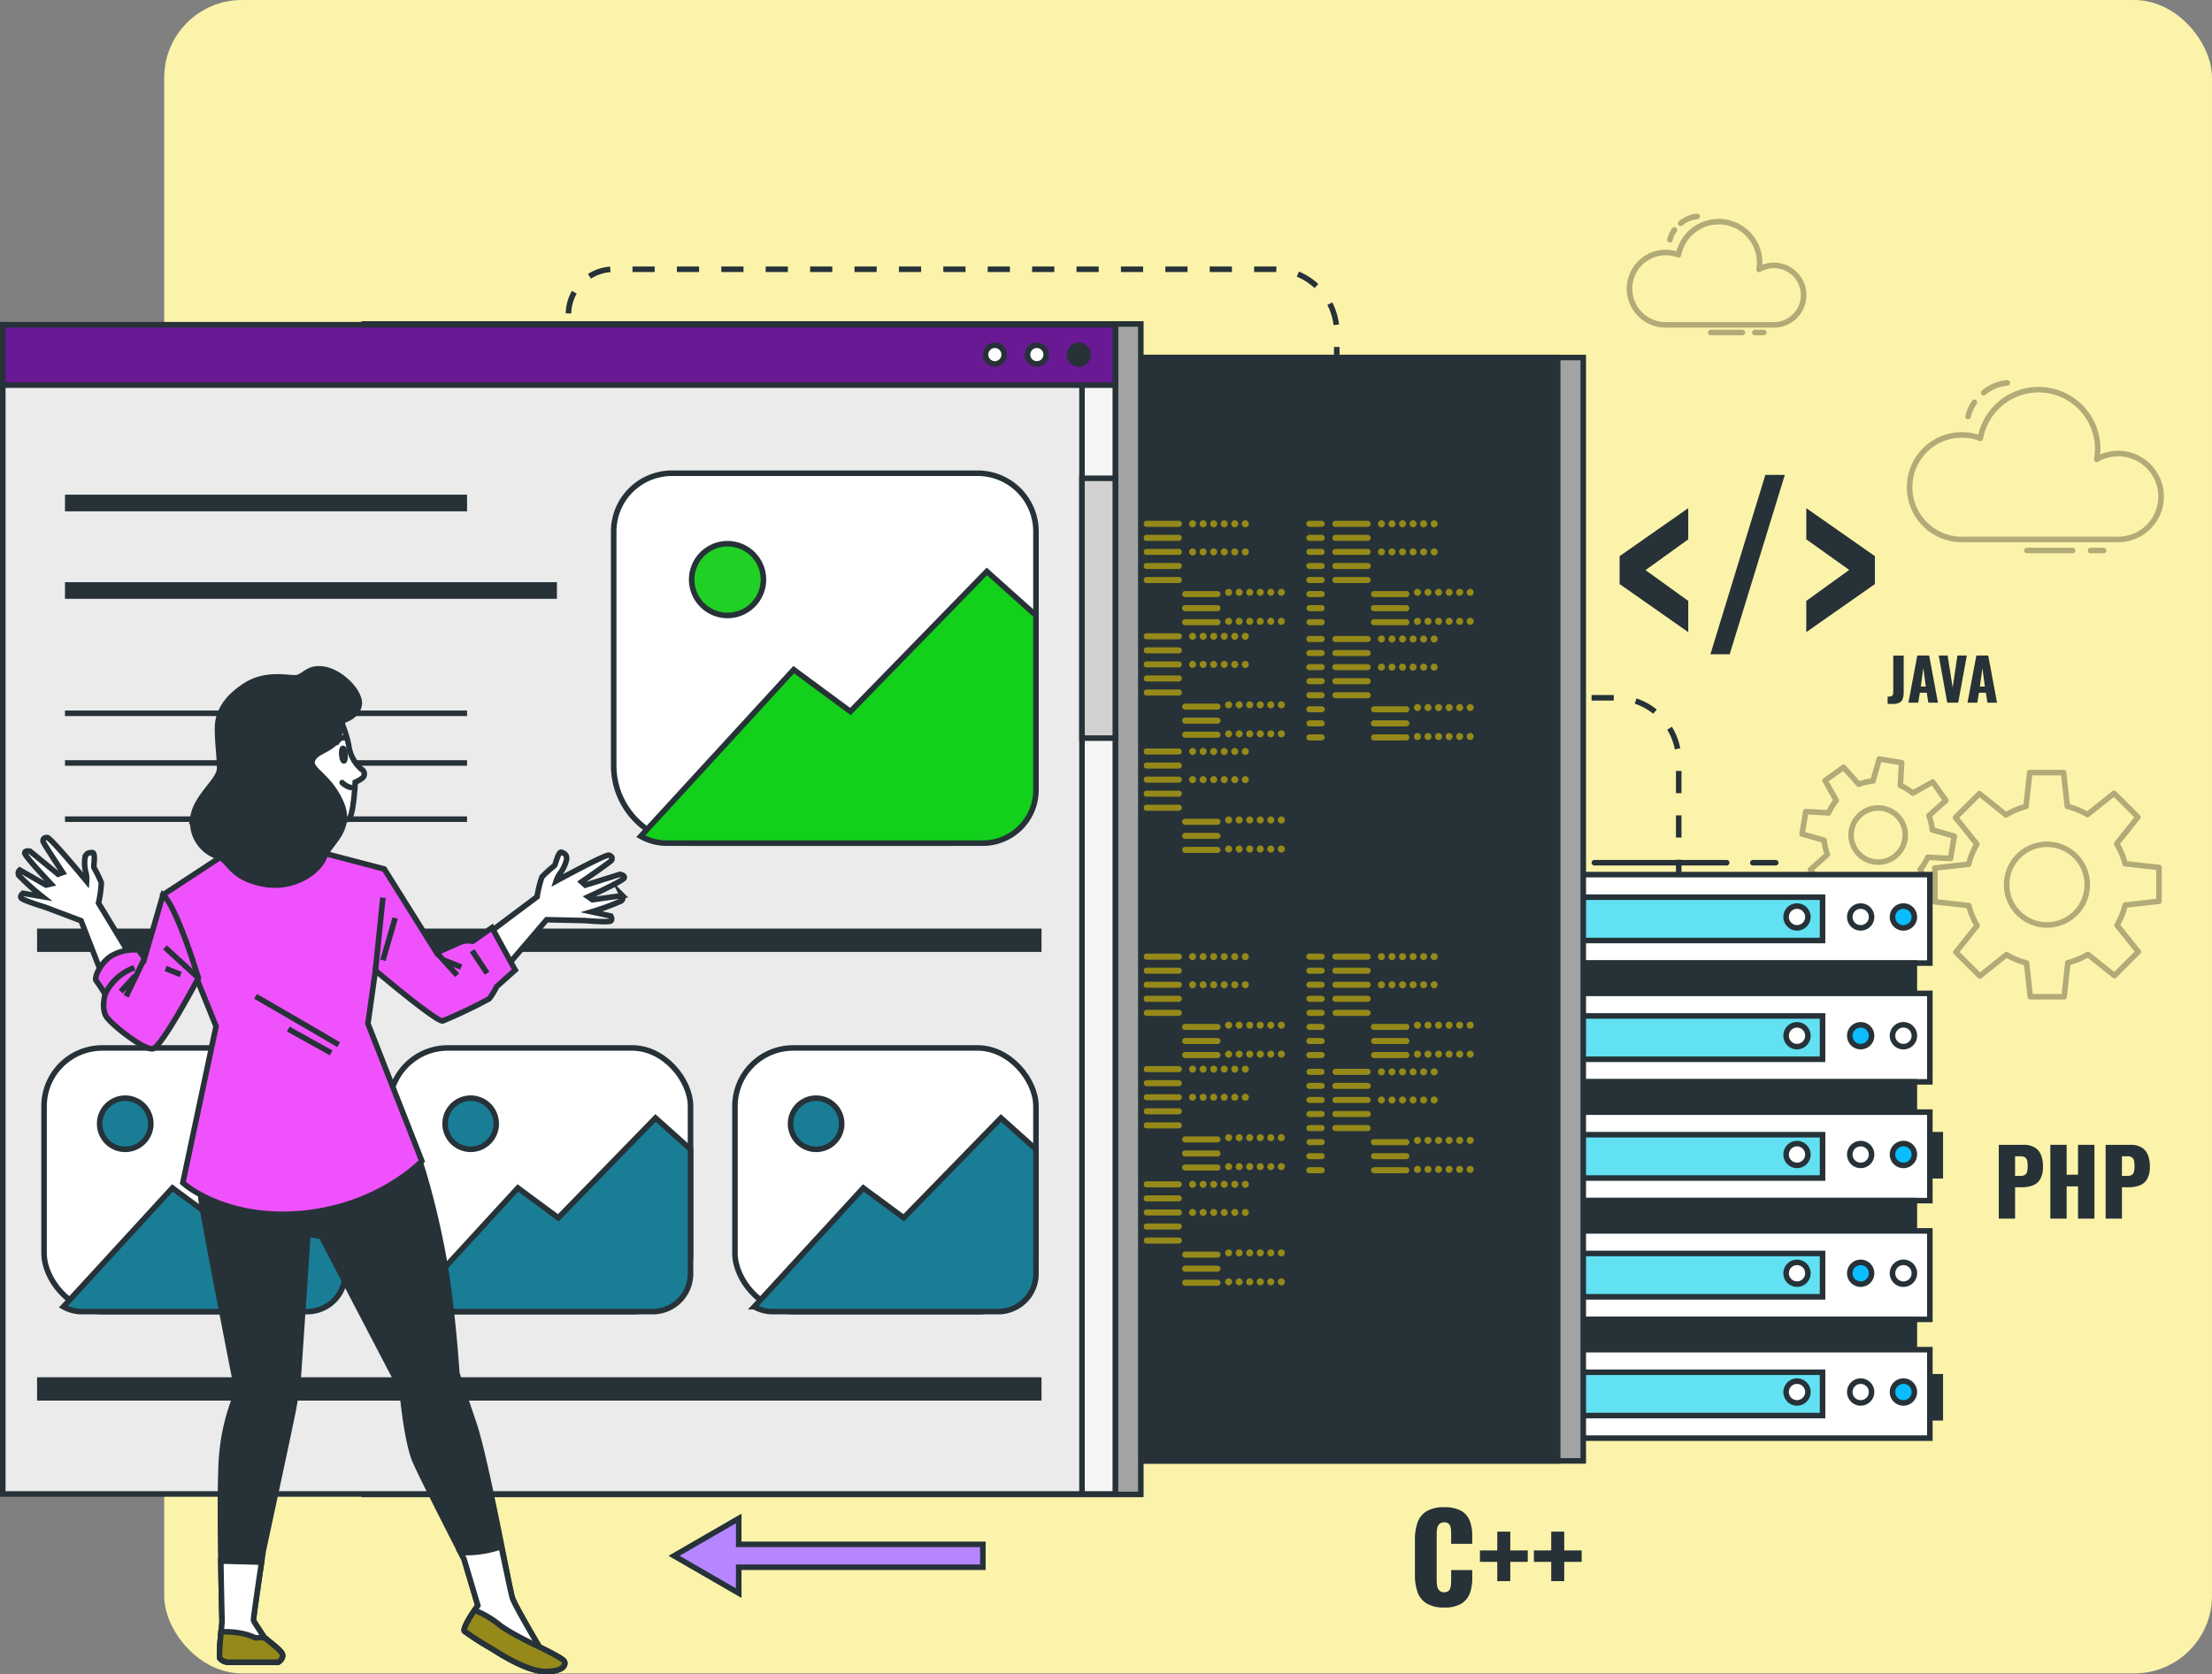 <svg xmlns="http://www.w3.org/2000/svg" width="398.533" height="301.65" viewBox="0 0 398.533 301.65">
  <rect x="0" y="0" width="398.533" height="301.65" fill="#808080" stroke="none"/>
  <g id="Grupo_1179484" data-name="Grupo 1179484" transform="translate(-181.467 -1069)">
    <rect id="Rectángulo_406093" data-name="Rectángulo 406093" width="368.949" height="301.501" rx="14" transform="translate(211.051 1069)" fill="#fcf3aa"/>
    <g id="Grupo_1179483" data-name="Grupo 1179483" transform="translate(106.012 1078.667)">
      <g id="Gears" transform="translate(400.131 127.069)">
        <g id="Grupo_1179458" data-name="Grupo 1179458" opacity="0.3">
          <path id="Trazado_1044698" data-name="Trazado 1044698" d="M667.375,222.844v-6.088l6.079-.676a14.5,14.5,0,0,1,1.491-3.623l-3.84-4.8,4.3-4.3,4.78,3.823a14.507,14.507,0,0,1,3.613-1.513l.679-6.108h6.088l.676,6.079a14.5,14.5,0,0,1,3.623,1.491l4.8-3.84,4.3,4.3-3.823,4.78a14.494,14.494,0,0,1,1.513,3.613l6.108.679v6.088l-6.079.676a14.5,14.5,0,0,1-1.491,3.623l3.84,4.8-4.3,4.3-4.78-3.823a14.5,14.5,0,0,1-3.613,1.513l-.679,6.107h-6.088l-.676-6.079a14.494,14.494,0,0,1-3.623-1.491l-4.8,3.84-4.3-4.3,3.823-4.78a14.482,14.482,0,0,1-1.514-3.613Zm20.2,4.174a7.265,7.265,0,1,0-7.266-7.265A7.266,7.266,0,0,0,687.573,227.017Z" transform="translate(-643.452 -197.1)" fill="none" stroke="#000" stroke-linecap="round" stroke-linejoin="round" stroke-width="1"/>
          <path id="Trazado_1044699" data-name="Trazado 1044699" d="M626.73,208.91l.674-4.031,4.1.226a9.747,9.747,0,0,1,1.388-2.234l-2.01-3.6,3.327-2.373,2.741,3.061a9.718,9.718,0,0,1,2.56-.6l1.126-3.968,4.03.675-.226,4.1a9.723,9.723,0,0,1,2.234,1.388l3.6-2.01,2.373,3.327-3.061,2.741a9.722,9.722,0,0,1,.6,2.56l3.968,1.127-.675,4.03-4.1-.226A9.727,9.727,0,0,1,648,215.33l2.011,3.6-3.327,2.373-2.741-3.061a9.738,9.738,0,0,1-2.56.6l-1.127,3.968-4.03-.674.226-4.1a9.722,9.722,0,0,1-2.234-1.388l-3.6,2.011-2.373-3.327L631.3,212.6a9.694,9.694,0,0,1-.6-2.56Zm12.91,5a4.877,4.877,0,1,0-4.005-5.615A4.877,4.877,0,0,0,639.64,213.911Z" transform="translate(-626.73 -195.386)" fill="none" stroke="#000" stroke-linecap="round" stroke-linejoin="round" stroke-width="1"/>
        </g>
      </g>
      <g id="Clouds" transform="translate(369.046 29.333)">
        <g id="Grupo_1179459" data-name="Grupo 1179459" transform="translate(50.467 29.981)" opacity="0.3">
          <path id="Trazado_1044700" data-name="Trazado 1044700" d="M697.229,93.917a7.693,7.693,0,0,0-3.859,1.038A10.653,10.653,0,0,0,672.4,91.167a9.417,9.417,0,1,0-3.324,18.226h28.149a7.738,7.738,0,1,0,0-15.476Z" transform="translate(-659.66 -81.179)" fill="none" stroke="#000" stroke-linecap="round" stroke-linejoin="round" stroke-width="1"/>
          <line id="Línea_678" data-name="Línea 678" x2="2.354" transform="translate(32.598 30.206)" fill="none" stroke="#000" stroke-linecap="round" stroke-linejoin="round" stroke-width="1"/>
          <line id="Línea_679" data-name="Línea 679" x2="8.24" transform="translate(21.12 30.206)" fill="none" stroke="#000" stroke-linecap="round" stroke-linejoin="round" stroke-width="1"/>
          <path id="Trazado_1044701" data-name="Trazado 1044701" d="M682.308,82.046a7.642,7.642,0,0,1,4.261-1.775" transform="translate(-668.978 -80.271)" fill="none" stroke="#000" stroke-linecap="round" stroke-linejoin="round" stroke-width="1"/>
          <path id="Trazado_1044702" data-name="Trazado 1044702" d="M677.544,88.792a6.99,6.99,0,0,1,1.155-2.576" transform="translate(-667.018 -82.717)" fill="none" stroke="#000" stroke-linecap="round" stroke-linejoin="round" stroke-width="1"/>
        </g>
        <g id="Grupo_1179460" data-name="Grupo 1179460" opacity="0.3">
          <path id="Trazado_1044703" data-name="Trazado 1044703" d="M599.924,38.78a5.325,5.325,0,0,0-2.672.719,7.375,7.375,0,0,0-14.514-2.622,6.519,6.519,0,1,0-2.3,12.617h19.487a5.357,5.357,0,0,0,0-10.714Z" transform="translate(-573.916 -29.962)" fill="none" stroke="#000" stroke-linecap="round" stroke-linejoin="round" stroke-width="1"/>
          <line id="Línea_680" data-name="Línea 680" x2="1.63" transform="translate(22.567 20.911)" fill="none" stroke="#000" stroke-linecap="round" stroke-linejoin="round" stroke-width="1"/>
          <line id="Línea_681" data-name="Línea 681" x2="5.704" transform="translate(14.621 20.911)" fill="none" stroke="#000" stroke-linecap="round" stroke-linejoin="round" stroke-width="1"/>
          <path id="Trazado_1044704" data-name="Trazado 1044704" d="M589.6,30.562a5.291,5.291,0,0,1,2.949-1.229" transform="translate(-580.367 -29.333)" fill="none" stroke="#000" stroke-linecap="round" stroke-linejoin="round" stroke-width="1"/>
          <path id="Trazado_1044705" data-name="Trazado 1044705" d="M586.3,35.232a4.834,4.834,0,0,1,.8-1.783" transform="translate(-579.01 -31.026)" fill="none" stroke="#000" stroke-linecap="round" stroke-linejoin="round" stroke-width="1"/>
        </g>
      </g>
      <g id="Dotted_Lines" data-name="Dotted Lines" transform="translate(177.876 38.846)">
        <path id="Trazado_1044706" data-name="Trazado 1044706" d="M535.112,176.673h20.32a11.382,11.382,0,0,1,11.382,11.382V259.3" transform="translate(-366.782 -99.464)" fill="none" stroke="#263238" stroke-miterlimit="10" stroke-width="1" stroke-dasharray="4"/>
        <path id="Trazado_1044707" data-name="Trazado 1044707" d="M387.539,63.494V56.876a11.381,11.381,0,0,0-11.381-11.381h-118.9a8.143,8.143,0,0,0-8.142,8.142h0" transform="translate(-249.119 -45.495)" fill="none" stroke="#263238" stroke-miterlimit="10" stroke-width="1" stroke-dasharray="4"/>
      </g>
      <g id="Server" transform="translate(346.527 145.773)">
        <g id="Grupo_1179462" data-name="Grupo 1179462">
          <g id="Grupo_1179461" data-name="Grupo 1179461" transform="translate(0.507 2.142)">
            <rect id="Rectángulo_406367" data-name="Rectángulo 406367" width="2.796" height="7.391" transform="translate(75.203 46.862)" fill="#263238" stroke="#263238" stroke-miterlimit="10" stroke-width="1"/>
            <rect id="Rectángulo_406368" data-name="Rectángulo 406368" width="2.796" height="7.391" transform="translate(75.203 90.474)" fill="#263238" stroke="#263238" stroke-miterlimit="10" stroke-width="1"/>
            <rect id="Rectángulo_406369" data-name="Rectángulo 406369" width="2.796" height="7.391" transform="translate(0 4.089)" fill="#263238" stroke="#263238" stroke-miterlimit="10" stroke-width="1"/>
            <rect id="Rectángulo_406370" data-name="Rectángulo 406370" width="2.796" height="7.391" transform="translate(0 68.948)" fill="#263238" stroke="#263238" stroke-miterlimit="10" stroke-width="1"/>
            <rect id="Rectángulo_406371" data-name="Rectángulo 406371" width="73.589" height="15.939" transform="translate(2.531)" fill="#fff" stroke="#263238" stroke-miterlimit="10" stroke-width="1"/>
            <rect id="Rectángulo_406372" data-name="Rectángulo 406372" width="50.717" height="7.807" transform="translate(6.07 4.066)" fill="#62e1f2" stroke="#263238" stroke-miterlimit="10" stroke-width="1"/>
            <circle id="Elipse_11815" data-name="Elipse 11815" cx="1.967" cy="1.967" r="1.967" transform="translate(61.69 5.663)" fill="#fff" stroke="#263238" stroke-miterlimit="10" stroke-width="1"/>
            <path id="Trazado_1044708" data-name="Trazado 1044708" d="M658.35,242.392a1.967,1.967,0,1,0-1.967,1.967A1.967,1.967,0,0,0,658.35,242.392Z" transform="translate(-585.023 -234.762)" fill="#0abdff" stroke="#263238" stroke-miterlimit="10" stroke-width="1"/>
            <circle id="Elipse_11816" data-name="Elipse 11816" cx="1.967" cy="1.967" r="1.967" transform="translate(50.217 5.663)" fill="#fff" stroke="#263238" stroke-miterlimit="10" stroke-width="1"/>
            <rect id="Rectángulo_406373" data-name="Rectángulo 406373" width="68.004" height="5.458" transform="translate(5.323 15.94)" fill="#263238" stroke="#263238" stroke-miterlimit="10" stroke-width="1"/>
            <rect id="Rectángulo_406374" data-name="Rectángulo 406374" width="73.589" height="15.939" transform="translate(2.531 21.398)" fill="#fff" stroke="#263238" stroke-miterlimit="10" stroke-width="1"/>
            <rect id="Rectángulo_406375" data-name="Rectángulo 406375" width="50.717" height="7.807" transform="translate(6.07 25.464)" fill="#62e1f2" stroke="#263238" stroke-miterlimit="10" stroke-width="1"/>
            <circle id="Elipse_11817" data-name="Elipse 11817" cx="1.967" cy="1.967" r="1.967" transform="translate(61.69 27.061)" fill="#0abdff" stroke="#263238" stroke-miterlimit="10" stroke-width="1"/>
            <path id="Trazado_1044709" data-name="Trazado 1044709" d="M658.35,278.747a1.967,1.967,0,1,0-1.967,1.967A1.967,1.967,0,0,0,658.35,278.747Z" transform="translate(-585.023 -249.719)" fill="#fff" stroke="#263238" stroke-miterlimit="10" stroke-width="1"/>
            <circle id="Elipse_11818" data-name="Elipse 11818" cx="1.967" cy="1.967" r="1.967" transform="translate(50.217 27.061)" fill="#fff" stroke="#263238" stroke-miterlimit="10" stroke-width="1"/>
            <rect id="Rectángulo_406376" data-name="Rectángulo 406376" width="68.004" height="5.458" transform="translate(5.323 37.337)" fill="#263238" stroke="#263238" stroke-miterlimit="10" stroke-width="1"/>
            <rect id="Rectángulo_406377" data-name="Rectángulo 406377" width="73.589" height="15.939" transform="translate(2.531 42.796)" fill="#fff" stroke="#263238" stroke-miterlimit="10" stroke-width="1"/>
            <rect id="Rectángulo_406378" data-name="Rectángulo 406378" width="50.717" height="7.807" transform="translate(6.07 46.862)" fill="#62e1f2" stroke="#263238" stroke-miterlimit="10" stroke-width="1"/>
            <circle id="Elipse_11819" data-name="Elipse 11819" cx="1.967" cy="1.967" r="1.967" transform="translate(61.69 48.459)" fill="#fff" stroke="#263238" stroke-miterlimit="10" stroke-width="1"/>
            <path id="Trazado_1044710" data-name="Trazado 1044710" d="M658.35,315.1a1.967,1.967,0,1,0-1.967,1.967A1.967,1.967,0,0,0,658.35,315.1Z" transform="translate(-585.023 -264.676)" fill="#0abdff" stroke="#263238" stroke-miterlimit="10" stroke-width="1"/>
            <circle id="Elipse_11820" data-name="Elipse 11820" cx="1.967" cy="1.967" r="1.967" transform="translate(50.217 48.459)" fill="#fff" stroke="#263238" stroke-miterlimit="10" stroke-width="1"/>
            <rect id="Rectángulo_406379" data-name="Rectángulo 406379" width="68.004" height="5.458" transform="translate(5.323 58.735)" fill="#263238" stroke="#263238" stroke-miterlimit="10" stroke-width="1"/>
            <rect id="Rectángulo_406380" data-name="Rectángulo 406380" width="73.589" height="15.939" transform="translate(2.531 64.194)" fill="#fff" stroke="#263238" stroke-miterlimit="10" stroke-width="1"/>
            <rect id="Rectángulo_406381" data-name="Rectángulo 406381" width="50.717" height="7.807" transform="translate(6.07 68.26)" fill="#62e1f2" stroke="#263238" stroke-miterlimit="10" stroke-width="1"/>
            <circle id="Elipse_11821" data-name="Elipse 11821" cx="1.967" cy="1.967" r="1.967" transform="translate(61.69 69.857)" fill="#0abdff" stroke="#263238" stroke-miterlimit="10" stroke-width="1"/>
            <path id="Trazado_1044711" data-name="Trazado 1044711" d="M658.35,351.457a1.967,1.967,0,1,0-1.967,1.967A1.967,1.967,0,0,0,658.35,351.457Z" transform="translate(-585.023 -279.633)" fill="#fff" stroke="#263238" stroke-miterlimit="10" stroke-width="1"/>
            <circle id="Elipse_11822" data-name="Elipse 11822" cx="1.967" cy="1.967" r="1.967" transform="translate(50.217 69.857)" fill="#fff" stroke="#263238" stroke-miterlimit="10" stroke-width="1"/>
            <rect id="Rectángulo_406382" data-name="Rectángulo 406382" width="68.004" height="5.458" transform="translate(5.323 80.133)" fill="#263238" stroke="#263238" stroke-miterlimit="10" stroke-width="1"/>
            <rect id="Rectángulo_406383" data-name="Rectángulo 406383" width="73.589" height="15.939" transform="translate(2.531 85.592)" fill="#fff" stroke="#263238" stroke-miterlimit="10" stroke-width="1"/>
            <rect id="Rectángulo_406384" data-name="Rectángulo 406384" width="50.717" height="7.807" transform="translate(6.07 89.658)" fill="#62e1f2" stroke="#263238" stroke-miterlimit="10" stroke-width="1"/>
            <circle id="Elipse_11823" data-name="Elipse 11823" cx="1.967" cy="1.967" r="1.967" transform="translate(61.69 91.255)" fill="#fff" stroke="#263238" stroke-miterlimit="10" stroke-width="1"/>
            <path id="Trazado_1044712" data-name="Trazado 1044712" d="M658.35,387.812a1.967,1.967,0,1,0-1.967,1.967A1.967,1.967,0,0,0,658.35,387.812Z" transform="translate(-585.023 -294.591)" fill="#0abdff" stroke="#263238" stroke-miterlimit="10" stroke-width="1"/>
            <circle id="Elipse_11824" data-name="Elipse 11824" cx="1.967" cy="1.967" r="1.967" transform="translate(50.217 91.255)" fill="#fff" stroke="#263238" stroke-miterlimit="10" stroke-width="1"/>
          </g>
          <line id="Línea_682" data-name="Línea 682" x2="4.12" transform="translate(44.732)" fill="none" stroke="#263238" stroke-linecap="round" stroke-linejoin="round" stroke-width="1"/>
          <line id="Línea_683" data-name="Línea 683" x2="23.838" transform="translate(16.186)" fill="none" stroke="#263238" stroke-linecap="round" stroke-linejoin="round" stroke-width="1"/>
          <line id="Línea_684" data-name="Línea 684" y2="2.943" transform="translate(0 96.822)" fill="none" stroke="#263238" stroke-linecap="round" stroke-linejoin="round" stroke-width="1"/>
          <line id="Línea_685" data-name="Línea 685" y2="6.18" transform="translate(0 87.699)" fill="none" stroke="#263238" stroke-linecap="round" stroke-linejoin="round" stroke-width="1"/>
        </g>
      </g>
      <g id="Codes_2" data-name="Codes 2" transform="translate(208.244 54.747)">
        <g id="Grupo_1179463" data-name="Grupo 1179463">
          <rect id="Rectángulo_406385" data-name="Rectángulo 406385" width="147.857" height="198.799" transform="translate(4.606)" fill="#a3a3a3" stroke="#263238" stroke-miterlimit="10" stroke-width="1"/>
          <rect id="Rectángulo_406386" data-name="Rectángulo 406386" width="147.857" height="198.799" fill="#263238" stroke="#263238" stroke-miterlimit="10" stroke-width="1"/>
        </g>
        <g id="Grupo_1179468" data-name="Grupo 1179468" transform="translate(68.548 29.327)">
          <g id="Grupo_1179465" data-name="Grupo 1179465">
            <g id="Grupo_1179464" data-name="Grupo 1179464">
              <path id="Trazado_1044713" data-name="Trazado 1044713" d="M419.94,123.518h-2.216a.547.547,0,0,1,0-1.094h2.216a.547.547,0,0,1,0,1.094Zm.546,1.986a.546.546,0,0,0-.546-.547h-2.216a.547.547,0,0,0,0,1.094h2.216A.546.546,0,0,0,420.486,125.5Zm0,2.533a.546.546,0,0,0-.546-.546h-2.216a.546.546,0,1,0,0,1.093h2.216A.546.546,0,0,0,420.486,128.037Zm0,2.533a.546.546,0,0,0-.546-.547h-2.216a.547.547,0,0,0,0,1.094h2.216A.546.546,0,0,0,420.486,130.569Zm0,2.533a.546.546,0,0,0-.546-.546h-2.216a.546.546,0,1,0,0,1.093h2.216A.546.546,0,0,0,420.486,133.1Zm0,2.533a.546.546,0,0,0-.546-.546h-2.216a.546.546,0,1,0,0,1.093h2.216A.546.546,0,0,0,420.486,135.635Zm0,2.533a.546.546,0,0,0-.546-.546h-2.216a.547.547,0,1,0,0,1.093h2.216A.546.546,0,0,0,420.486,138.168Zm0,2.533a.546.546,0,0,0-.546-.546h-2.216a.547.547,0,1,0,0,1.093h2.216A.546.546,0,0,0,420.486,140.7Zm8.291-17.729a.547.547,0,0,0-.547-.547h-5.818a.547.547,0,0,0,0,1.094h5.818A.547.547,0,0,0,428.777,122.971Zm0,2.533a.547.547,0,0,0-.547-.547h-5.818a.547.547,0,0,0,0,1.094h5.818A.547.547,0,0,0,428.777,125.5Zm0,2.533a.546.546,0,0,0-.547-.546h-5.818a.546.546,0,0,0,0,1.093h5.818A.547.547,0,0,0,428.777,128.037Zm0,2.533a.547.547,0,0,0-.547-.547h-5.818a.547.547,0,0,0,0,1.094h5.818A.546.546,0,0,0,428.777,130.569Zm0,2.533a.546.546,0,0,0-.547-.546h-5.818a.546.546,0,0,0,0,1.093h5.818A.546.546,0,0,0,428.777,133.1Zm6.965,2.533a.546.546,0,0,0-.547-.546h-5.818a.546.546,0,1,0,0,1.093H435.2A.546.546,0,0,0,435.743,135.635Zm0,2.533a.546.546,0,0,0-.547-.546h-5.818a.547.547,0,1,0,0,1.093H435.2A.547.547,0,0,0,435.743,138.168Zm0,2.533a.546.546,0,0,0-.547-.546h-5.818a.547.547,0,1,0,0,1.093H435.2A.546.546,0,0,0,435.743,140.7Zm-4.4-17.729a.633.633,0,1,0-.633.633A.634.634,0,0,0,431.338,122.971Zm1.9,0a.633.633,0,1,0-.633.633A.634.634,0,0,0,433.237,122.971Zm1.9,0a.633.633,0,1,0-.633.633A.633.633,0,0,0,435.136,122.971Zm1.9,0a.633.633,0,1,0-.633.633A.634.634,0,0,0,437.036,122.971Zm1.9,0a.633.633,0,1,0-.633.633A.633.633,0,0,0,438.936,122.971Zm1.9,0a.633.633,0,1,0-.633.633A.634.634,0,0,0,440.836,122.971Zm-9.5,5.065a.633.633,0,1,0-.633.633A.634.634,0,0,0,431.338,128.037Zm1.9,0a.633.633,0,1,0-.633.633A.634.634,0,0,0,433.237,128.037Zm1.9,0a.633.633,0,1,0-.633.633A.633.633,0,0,0,435.136,128.037Zm1.9,0a.633.633,0,1,0-.633.633A.634.634,0,0,0,437.036,128.037Zm1.9,0a.633.633,0,1,0-.633.633A.633.633,0,0,0,438.936,128.037Zm1.9,0a.633.633,0,1,0-.633.633A.633.633,0,0,0,440.836,128.037Zm-3.008,7.282a.633.633,0,1,0-.633.633A.633.633,0,0,0,437.828,135.319Zm1.9,0a.633.633,0,1,0-.633.633A.633.633,0,0,0,439.727,135.319Zm1.9,0a.633.633,0,1,0-.633.633A.633.633,0,0,0,441.627,135.319Zm1.9,0a.633.633,0,1,0-.633.633A.634.634,0,0,0,443.527,135.319Zm1.9,0a.633.633,0,1,0-.633.633A.633.633,0,0,0,445.426,135.319Zm1.9,0a.633.633,0,1,0-.633.633A.634.634,0,0,0,447.326,135.319Zm-9.5,5.224a.633.633,0,1,0-.633.633A.633.633,0,0,0,437.828,140.542Zm1.9,0a.633.633,0,1,0-.633.633A.634.634,0,0,0,439.727,140.542Zm1.9,0a.633.633,0,1,0-.633.633A.633.633,0,0,0,441.627,140.542Zm1.9,0a.633.633,0,1,0-.633.633A.634.634,0,0,0,443.527,140.542Zm1.9,0a.633.633,0,1,0-.633.633A.633.633,0,0,0,445.426,140.542Zm1.9,0a.633.633,0,1,0-.633.633A.634.634,0,0,0,447.326,140.542Z" transform="translate(-417.177 -122.338)" fill="#958919"/>
              <path id="Trazado_1044714" data-name="Trazado 1044714" d="M419.94,157.952h-2.216a.546.546,0,1,1,0-1.093h2.216a.546.546,0,0,1,0,1.093Zm.546,1.986a.546.546,0,0,0-.546-.547h-2.216a.547.547,0,1,0,0,1.093h2.216A.546.546,0,0,0,420.486,159.939Zm0,2.533a.546.546,0,0,0-.546-.547h-2.216a.546.546,0,1,0,0,1.093h2.216A.546.546,0,0,0,420.486,162.472Zm0,2.533a.546.546,0,0,0-.546-.547h-2.216a.547.547,0,1,0,0,1.093h2.216A.546.546,0,0,0,420.486,165Zm0,2.533a.546.546,0,0,0-.546-.547h-2.216a.547.547,0,1,0,0,1.093h2.216A.546.546,0,0,0,420.486,167.537Zm0,2.533a.546.546,0,0,0-.546-.547h-2.216a.547.547,0,0,0,0,1.094h2.216A.546.546,0,0,0,420.486,170.07Zm0,2.533a.546.546,0,0,0-.546-.547h-2.216a.546.546,0,1,0,0,1.093h2.216A.546.546,0,0,0,420.486,172.6Zm0,2.533a.546.546,0,0,0-.546-.547h-2.216a.547.547,0,1,0,0,1.094h2.216A.546.546,0,0,0,420.486,175.136Zm8.291-17.729a.546.546,0,0,0-.547-.547h-5.818a.546.546,0,0,0,0,1.093h5.818A.546.546,0,0,0,428.777,157.406Zm0,2.533a.546.546,0,0,0-.547-.547h-5.818a.547.547,0,0,0,0,1.093h5.818A.546.546,0,0,0,428.777,159.939Zm0,2.533a.546.546,0,0,0-.547-.547h-5.818a.546.546,0,0,0,0,1.093h5.818A.546.546,0,0,0,428.777,162.472Zm0,2.533a.547.547,0,0,0-.547-.547h-5.818a.547.547,0,0,0,0,1.093h5.818A.546.546,0,0,0,428.777,165Zm0,2.533a.547.547,0,0,0-.547-.547h-5.818a.547.547,0,0,0,0,1.093h5.818A.546.546,0,0,0,428.777,167.537Zm6.965,2.533a.546.546,0,0,0-.547-.547h-5.818a.547.547,0,0,0,0,1.094H435.2A.547.547,0,0,0,435.743,170.07Zm0,2.533a.546.546,0,0,0-.547-.547h-5.818a.546.546,0,1,0,0,1.093H435.2A.546.546,0,0,0,435.743,172.6Zm0,2.533a.547.547,0,0,0-.547-.547h-5.818a.547.547,0,1,0,0,1.094H435.2A.547.547,0,0,0,435.743,175.136Zm-4.4-17.729a.633.633,0,1,0-.633.633A.633.633,0,0,0,431.338,157.406Zm1.9,0a.633.633,0,1,0-.633.633A.633.633,0,0,0,433.237,157.406Zm1.9,0a.633.633,0,1,0-.633.633A.633.633,0,0,0,435.136,157.406Zm1.9,0a.633.633,0,1,0-.633.633A.633.633,0,0,0,437.036,157.406Zm1.9,0a.633.633,0,1,0-.633.633A.633.633,0,0,0,438.936,157.406Zm1.9,0a.633.633,0,1,0-.633.633A.633.633,0,0,0,440.836,157.406Zm-9.5,5.065a.633.633,0,1,0-.633.633A.634.634,0,0,0,431.338,162.472Zm1.9,0a.633.633,0,1,0-.633.633A.634.634,0,0,0,433.237,162.472Zm1.9,0a.633.633,0,1,0-.633.633A.633.633,0,0,0,435.136,162.472Zm1.9,0a.633.633,0,1,0-.633.633A.634.634,0,0,0,437.036,162.472Zm1.9,0a.633.633,0,1,0-.633.633A.633.633,0,0,0,438.936,162.472Zm1.9,0a.633.633,0,1,0-.633.633A.634.634,0,0,0,440.836,162.472Zm-3.008,7.282a.633.633,0,1,0-.633.633A.633.633,0,0,0,437.828,169.754Zm1.9,0a.633.633,0,1,0-.633.633A.634.634,0,0,0,439.727,169.754Zm1.9,0a.633.633,0,1,0-.633.633A.633.633,0,0,0,441.627,169.754Zm1.9,0a.633.633,0,1,0-.633.633A.634.634,0,0,0,443.527,169.754Zm1.9,0a.633.633,0,1,0-.633.633A.633.633,0,0,0,445.426,169.754Zm1.9,0a.633.633,0,1,0-.633.633A.634.634,0,0,0,447.326,169.754Zm-9.5,5.224a.633.633,0,1,0-.633.633A.633.633,0,0,0,437.828,174.977Zm1.9,0a.633.633,0,1,0-.633.633A.634.634,0,0,0,439.727,174.977Zm1.9,0a.633.633,0,1,0-.633.633A.633.633,0,0,0,441.627,174.977Zm1.9,0a.633.633,0,1,0-.633.633A.634.634,0,0,0,443.527,174.977Zm1.9,0a.633.633,0,1,0-.633.633A.633.633,0,0,0,445.426,174.977Zm1.9,0a.633.633,0,1,0-.633.633A.634.634,0,0,0,447.326,174.977Z" transform="translate(-417.177 -136.505)" fill="#958919"/>
              <path id="Trazado_1044715" data-name="Trazado 1044715" d="M419.94,193.219h-2.216a.546.546,0,1,1,0-1.093h2.216a.546.546,0,0,1,0,1.093Zm.546,1.986a.546.546,0,0,0-.546-.546h-2.216a.547.547,0,1,0,0,1.093h2.216A.546.546,0,0,0,420.486,195.2Zm0,2.533a.546.546,0,0,0-.546-.547h-2.216a.546.546,0,1,0,0,1.093h2.216A.546.546,0,0,0,420.486,197.738Zm0,2.533a.546.546,0,0,0-.546-.547h-2.216a.546.546,0,1,0,0,1.093h2.216A.546.546,0,0,0,420.486,200.27Zm0,2.533a.546.546,0,0,0-.546-.547h-2.216a.547.547,0,1,0,0,1.094h2.216A.546.546,0,0,0,420.486,202.8Zm0,2.533a.546.546,0,0,0-.546-.547h-2.216a.547.547,0,1,0,0,1.093h2.216A.546.546,0,0,0,420.486,205.336Zm0,2.533a.546.546,0,0,0-.546-.547h-2.216a.546.546,0,1,0,0,1.093h2.216A.546.546,0,0,0,420.486,207.869Zm0,2.533a.546.546,0,0,0-.546-.547h-2.216a.547.547,0,0,0,0,1.094h2.216A.546.546,0,0,0,420.486,210.4Zm8.291-17.73a.546.546,0,0,0-.547-.546h-5.818a.546.546,0,0,0,0,1.093h5.818A.546.546,0,0,0,428.777,192.672Zm0,2.533a.546.546,0,0,0-.547-.546h-5.818a.547.547,0,0,0,0,1.093h5.818A.546.546,0,0,0,428.777,195.2Zm0,2.533a.546.546,0,0,0-.547-.547h-5.818a.546.546,0,0,0,0,1.093h5.818A.546.546,0,0,0,428.777,197.738Zm0,2.533a.546.546,0,0,0-.547-.547h-5.818a.546.546,0,0,0,0,1.093h5.818A.546.546,0,0,0,428.777,200.27Zm0,2.533a.547.547,0,0,0-.547-.547h-5.818a.547.547,0,0,0,0,1.094h5.818A.547.547,0,0,0,428.777,202.8Zm6.965,2.533a.546.546,0,0,0-.547-.547h-5.818a.547.547,0,1,0,0,1.093H435.2A.546.546,0,0,0,435.743,205.336Zm0,2.533a.547.547,0,0,0-.547-.547h-5.818a.546.546,0,1,0,0,1.093H435.2A.546.546,0,0,0,435.743,207.869Zm0,2.533a.547.547,0,0,0-.547-.547h-5.818a.547.547,0,0,0,0,1.094H435.2A.547.547,0,0,0,435.743,210.4Zm-4.4-17.73a.633.633,0,1,0-.633.633A.633.633,0,0,0,431.338,192.672Zm1.9,0a.633.633,0,1,0-.633.633A.633.633,0,0,0,433.237,192.672Zm1.9,0a.633.633,0,1,0-.633.633A.632.632,0,0,0,435.136,192.672Zm1.9,0a.633.633,0,1,0-.633.633A.633.633,0,0,0,437.036,192.672Zm1.9,0a.633.633,0,1,0-.633.633A.633.633,0,0,0,438.936,192.672Zm1.9,0a.633.633,0,1,0-.633.633A.633.633,0,0,0,440.836,192.672Zm-9.5,5.066a.633.633,0,1,0-.633.633A.634.634,0,0,0,431.338,197.738Zm1.9,0a.633.633,0,1,0-.633.633A.634.634,0,0,0,433.237,197.738Zm1.9,0a.633.633,0,1,0-.633.633A.633.633,0,0,0,435.136,197.738Zm1.9,0a.633.633,0,1,0-.633.633A.634.634,0,0,0,437.036,197.738Zm1.9,0a.633.633,0,1,0-.633.633A.633.633,0,0,0,438.936,197.738Zm1.9,0a.633.633,0,1,0-.633.633A.633.633,0,0,0,440.836,197.738Zm-3.008,7.281a.633.633,0,1,0-.633.633A.633.633,0,0,0,437.828,205.019Zm1.9,0a.633.633,0,1,0-.633.633A.633.633,0,0,0,439.727,205.019Zm1.9,0a.633.633,0,1,0-.633.633A.633.633,0,0,0,441.627,205.019Zm1.9,0a.633.633,0,1,0-.633.633A.633.633,0,0,0,443.527,205.019Zm1.9,0a.633.633,0,1,0-.633.633A.633.633,0,0,0,445.426,205.019Zm1.9,0a.633.633,0,1,0-.633.633A.633.633,0,0,0,447.326,205.019Zm-9.5,5.224a.633.633,0,1,0-.633.633A.633.633,0,0,0,437.828,210.243Zm1.9,0a.633.633,0,1,0-.633.633A.633.633,0,0,0,439.727,210.243Zm1.9,0a.633.633,0,1,0-.633.633A.633.633,0,0,0,441.627,210.243Zm1.9,0a.633.633,0,1,0-.633.633A.634.634,0,0,0,443.527,210.243Zm1.9,0a.633.633,0,1,0-.633.633A.633.633,0,0,0,445.426,210.243Zm1.9,0a.633.633,0,1,0-.633.633A.634.634,0,0,0,447.326,210.243Z" transform="translate(-417.177 -151.014)" fill="#958919"/>
              <path id="Trazado_1044716" data-name="Trazado 1044716" d="M477.749,123.518h-2.217a.547.547,0,0,1,0-1.094h2.217a.547.547,0,0,1,0,1.094Zm.546,1.986a.546.546,0,0,0-.546-.547h-2.217a.547.547,0,0,0,0,1.094h2.217A.546.546,0,0,0,478.295,125.5Zm0,2.533a.546.546,0,0,0-.546-.546h-2.217a.546.546,0,0,0,0,1.093h2.217A.546.546,0,0,0,478.295,128.037Zm0,2.533a.546.546,0,0,0-.546-.547h-2.217a.547.547,0,0,0,0,1.094h2.217A.546.546,0,0,0,478.295,130.569Zm0,2.533a.546.546,0,0,0-.546-.546h-2.217a.546.546,0,0,0,0,1.093h2.217A.546.546,0,0,0,478.295,133.1Zm0,2.533a.546.546,0,0,0-.546-.546h-2.217a.546.546,0,0,0,0,1.093h2.217A.546.546,0,0,0,478.295,135.635Zm0,2.533a.546.546,0,0,0-.546-.546h-2.217a.547.547,0,0,0,0,1.093h2.217A.546.546,0,0,0,478.295,138.168Zm0,2.533a.546.546,0,0,0-.546-.546h-2.217a.547.547,0,0,0,0,1.093h2.217A.546.546,0,0,0,478.295,140.7Zm8.291-17.729a.547.547,0,0,0-.547-.547h-5.818a.547.547,0,0,0,0,1.094h5.818A.547.547,0,0,0,486.586,122.971Zm0,2.533a.547.547,0,0,0-.547-.547h-5.818a.547.547,0,0,0,0,1.094h5.818A.547.547,0,0,0,486.586,125.5Zm0,2.533a.546.546,0,0,0-.547-.546h-5.818a.546.546,0,0,0,0,1.093h5.818A.547.547,0,0,0,486.586,128.037Zm0,2.533a.547.547,0,0,0-.547-.547h-5.818a.547.547,0,0,0,0,1.094h5.818A.546.546,0,0,0,486.586,130.569Zm0,2.533a.546.546,0,0,0-.547-.546h-5.818a.546.546,0,0,0,0,1.093h5.818A.546.546,0,0,0,486.586,133.1Zm6.965,2.533a.546.546,0,0,0-.546-.546h-5.818a.546.546,0,1,0,0,1.093H493A.546.546,0,0,0,493.551,135.635Zm0,2.533a.546.546,0,0,0-.546-.546h-5.818a.547.547,0,1,0,0,1.093H493A.546.546,0,0,0,493.551,138.168Zm0,2.533a.546.546,0,0,0-.546-.546h-5.818a.547.547,0,1,0,0,1.093H493A.546.546,0,0,0,493.551,140.7Zm-4.4-17.729a.633.633,0,1,0-.633.633A.633.633,0,0,0,489.147,122.971Zm1.9,0a.633.633,0,1,0-.633.633A.634.634,0,0,0,491.046,122.971Zm1.9,0a.633.633,0,1,0-.633.633A.633.633,0,0,0,492.945,122.971Zm1.9,0a.633.633,0,1,0-.633.633A.634.634,0,0,0,494.845,122.971Zm1.9,0a.633.633,0,1,0-.633.633A.633.633,0,0,0,496.745,122.971Zm1.9,0a.633.633,0,1,0-.633.633A.634.634,0,0,0,498.645,122.971Zm-9.5,5.065a.633.633,0,1,0-.633.633A.633.633,0,0,0,489.147,128.037Zm1.9,0a.633.633,0,1,0-.633.633A.634.634,0,0,0,491.046,128.037Zm1.9,0a.633.633,0,1,0-.633.633A.633.633,0,0,0,492.945,128.037Zm1.9,0a.633.633,0,1,0-.633.633A.634.634,0,0,0,494.845,128.037Zm1.9,0a.633.633,0,1,0-.633.633A.633.633,0,0,0,496.745,128.037Zm1.9,0a.633.633,0,1,0-.633.633A.634.634,0,0,0,498.645,128.037Zm-3.008,7.282a.633.633,0,1,0-.633.633A.633.633,0,0,0,495.637,135.319Zm1.9,0a.633.633,0,1,0-.633.633A.633.633,0,0,0,497.536,135.319Zm1.9,0a.633.633,0,1,0-.633.633A.633.633,0,0,0,499.436,135.319Zm1.9,0a.633.633,0,1,0-.633.633A.634.634,0,0,0,501.336,135.319Zm1.9,0a.633.633,0,1,0-.633.633A.633.633,0,0,0,503.235,135.319Zm1.9,0a.633.633,0,1,0-.633.633A.633.633,0,0,0,505.134,135.319Zm-9.5,5.224a.633.633,0,1,0-.633.633A.633.633,0,0,0,495.637,140.542Zm1.9,0a.633.633,0,1,0-.633.633A.633.633,0,0,0,497.536,140.542Zm1.9,0a.633.633,0,1,0-.633.633A.633.633,0,0,0,499.436,140.542Zm1.9,0a.633.633,0,1,0-.633.633A.634.634,0,0,0,501.336,140.542Zm1.9,0a.633.633,0,1,0-.633.633A.633.633,0,0,0,503.235,140.542Zm1.9,0a.633.633,0,1,0-.633.633A.633.633,0,0,0,505.134,140.542Z" transform="translate(-440.961 -122.338)" fill="#958919"/>
              <path id="Trazado_1044717" data-name="Trazado 1044717" d="M477.749,158.784h-2.217a.547.547,0,0,1,0-1.094h2.217a.547.547,0,0,1,0,1.094Zm.546,1.986a.546.546,0,0,0-.546-.547h-2.217a.547.547,0,0,0,0,1.094h2.217A.546.546,0,0,0,478.295,160.77Zm0,2.533a.546.546,0,0,0-.546-.547h-2.217a.547.547,0,0,0,0,1.094h2.217A.546.546,0,0,0,478.295,163.3Zm0,2.533a.546.546,0,0,0-.546-.547h-2.217a.547.547,0,0,0,0,1.094h2.217A.546.546,0,0,0,478.295,165.835Zm0,2.533a.546.546,0,0,0-.546-.547h-2.217a.547.547,0,0,0,0,1.094h2.217A.546.546,0,0,0,478.295,168.368Zm0,2.533a.546.546,0,0,0-.546-.546h-2.217a.546.546,0,0,0,0,1.093h2.217A.546.546,0,0,0,478.295,170.9Zm0,2.533a.546.546,0,0,0-.546-.546h-2.217a.547.547,0,0,0,0,1.093h2.217A.546.546,0,0,0,478.295,173.434Zm0,2.533a.546.546,0,0,0-.546-.546h-2.217a.546.546,0,0,0,0,1.093h2.217A.546.546,0,0,0,478.295,175.967Zm8.291-17.729a.547.547,0,0,0-.547-.547h-5.818a.547.547,0,0,0,0,1.094h5.818A.547.547,0,0,0,486.586,158.237Zm0,2.533a.547.547,0,0,0-.547-.547h-5.818a.547.547,0,0,0,0,1.094h5.818A.547.547,0,0,0,486.586,160.77Zm0,2.533a.547.547,0,0,0-.547-.547h-5.818a.547.547,0,0,0,0,1.094h5.818A.547.547,0,0,0,486.586,163.3Zm0,2.533a.547.547,0,0,0-.547-.547h-5.818a.547.547,0,0,0,0,1.094h5.818A.547.547,0,0,0,486.586,165.835Zm0,2.533a.547.547,0,0,0-.547-.547h-5.818a.547.547,0,0,0,0,1.094h5.818A.547.547,0,0,0,486.586,168.368Zm6.965,2.533a.546.546,0,0,0-.546-.546h-5.818a.546.546,0,1,0,0,1.093H493A.546.546,0,0,0,493.551,170.9Zm0,2.533a.546.546,0,0,0-.546-.546h-5.818a.547.547,0,1,0,0,1.093H493A.546.546,0,0,0,493.551,173.434Zm0,2.533a.546.546,0,0,0-.546-.546h-5.818a.546.546,0,1,0,0,1.093H493A.546.546,0,0,0,493.551,175.967Zm-4.4-17.729a.633.633,0,1,0-.633.633A.633.633,0,0,0,489.147,158.237Zm1.9,0a.633.633,0,1,0-.633.633A.634.634,0,0,0,491.046,158.237Zm1.9,0a.633.633,0,1,0-.633.633A.633.633,0,0,0,492.945,158.237Zm1.9,0a.633.633,0,1,0-.633.633A.634.634,0,0,0,494.845,158.237Zm1.9,0a.633.633,0,1,0-.633.633A.633.633,0,0,0,496.745,158.237Zm1.9,0a.633.633,0,1,0-.633.633A.634.634,0,0,0,498.645,158.237Zm-9.5,5.065a.633.633,0,1,0-.633.633A.633.633,0,0,0,489.147,163.3Zm1.9,0a.633.633,0,1,0-.633.633A.634.634,0,0,0,491.046,163.3Zm1.9,0a.633.633,0,1,0-.633.633A.633.633,0,0,0,492.945,163.3Zm1.9,0a.633.633,0,1,0-.633.633A.634.634,0,0,0,494.845,163.3Zm1.9,0a.633.633,0,1,0-.633.633A.633.633,0,0,0,496.745,163.3Zm1.9,0a.633.633,0,1,0-.633.633A.634.634,0,0,0,498.645,163.3Zm-3.008,7.282a.633.633,0,1,0-.633.633A.633.633,0,0,0,495.637,170.585Zm1.9,0a.633.633,0,1,0-.633.633A.634.634,0,0,0,497.536,170.585Zm1.9,0a.633.633,0,1,0-.633.633A.633.633,0,0,0,499.436,170.585Zm1.9,0a.633.633,0,1,0-.633.633A.634.634,0,0,0,501.336,170.585Zm1.9,0a.633.633,0,1,0-.633.633A.633.633,0,0,0,503.235,170.585Zm1.9,0a.633.633,0,1,0-.633.633A.633.633,0,0,0,505.134,170.585Zm-9.5,5.224a.633.633,0,1,0-.633.633A.633.633,0,0,0,495.637,175.808Zm1.9,0a.633.633,0,1,0-.633.633A.633.633,0,0,0,497.536,175.808Zm1.9,0a.633.633,0,1,0-.633.633A.632.632,0,0,0,499.436,175.808Zm1.9,0a.633.633,0,1,0-.633.633A.633.633,0,0,0,501.336,175.808Zm1.9,0a.633.633,0,1,0-.633.633A.633.633,0,0,0,503.235,175.808Zm1.9,0a.633.633,0,1,0-.633.633A.632.632,0,0,0,505.134,175.808Z" transform="translate(-440.961 -136.847)" fill="#958919"/>
            </g>
          </g>
          <g id="Grupo_1179467" data-name="Grupo 1179467" transform="translate(0 77.986)">
            <g id="Grupo_1179466" data-name="Grupo 1179466">
              <path id="Trazado_1044718" data-name="Trazado 1044718" d="M419.94,256.017h-2.216a.546.546,0,1,1,0-1.093h2.216a.546.546,0,0,1,0,1.093Zm.546,1.986a.546.546,0,0,0-.546-.547h-2.216a.546.546,0,1,0,0,1.093h2.216A.546.546,0,0,0,420.486,258Zm0,2.533a.546.546,0,0,0-.546-.547h-2.216a.546.546,0,1,0,0,1.093h2.216A.546.546,0,0,0,420.486,260.536Zm0,2.533a.546.546,0,0,0-.546-.547h-2.216a.546.546,0,1,0,0,1.093h2.216A.546.546,0,0,0,420.486,263.068Zm0,2.533a.546.546,0,0,0-.546-.547h-2.216a.547.547,0,1,0,0,1.093h2.216A.546.546,0,0,0,420.486,265.6Zm0,2.533a.546.546,0,0,0-.546-.547h-2.216a.547.547,0,1,0,0,1.093h2.216A.546.546,0,0,0,420.486,268.134Zm0,2.533a.546.546,0,0,0-.546-.547h-2.216a.546.546,0,1,0,0,1.093h2.216A.546.546,0,0,0,420.486,270.667Zm0,2.533a.546.546,0,0,0-.546-.547h-2.216a.546.546,0,1,0,0,1.093h2.216A.546.546,0,0,0,420.486,273.2Zm8.291-17.73a.546.546,0,0,0-.547-.546h-5.818a.546.546,0,0,0,0,1.093h5.818A.546.546,0,0,0,428.777,255.47Zm0,2.533a.546.546,0,0,0-.547-.547h-5.818a.546.546,0,0,0,0,1.093h5.818A.546.546,0,0,0,428.777,258Zm0,2.533a.546.546,0,0,0-.547-.547h-5.818a.546.546,0,0,0,0,1.093h5.818A.546.546,0,0,0,428.777,260.536Zm0,2.533a.546.546,0,0,0-.547-.547h-5.818a.546.546,0,0,0,0,1.093h5.818A.546.546,0,0,0,428.777,263.068Zm0,2.533a.547.547,0,0,0-.547-.547h-5.818a.547.547,0,0,0,0,1.093h5.818A.546.546,0,0,0,428.777,265.6Zm6.965,2.533a.546.546,0,0,0-.547-.547h-5.818a.547.547,0,1,0,0,1.093H435.2A.546.546,0,0,0,435.743,268.134Zm0,2.533a.547.547,0,0,0-.547-.547h-5.818a.546.546,0,1,0,0,1.093H435.2A.546.546,0,0,0,435.743,270.667Zm0,2.533a.547.547,0,0,0-.547-.547h-5.818a.546.546,0,1,0,0,1.093H435.2A.546.546,0,0,0,435.743,273.2Zm-4.4-17.73a.633.633,0,1,0-.633.633A.633.633,0,0,0,431.338,255.47Zm1.9,0a.633.633,0,1,0-.633.633A.633.633,0,0,0,433.237,255.47Zm1.9,0a.633.633,0,1,0-.633.633A.633.633,0,0,0,435.136,255.47Zm1.9,0a.633.633,0,1,0-.633.633A.633.633,0,0,0,437.036,255.47Zm1.9,0a.633.633,0,1,0-.633.633A.633.633,0,0,0,438.936,255.47Zm1.9,0a.633.633,0,1,0-.633.633A.633.633,0,0,0,440.836,255.47Zm-9.5,5.066a.633.633,0,1,0-.633.633A.634.634,0,0,0,431.338,260.536Zm1.9,0a.633.633,0,1,0-.633.633A.634.634,0,0,0,433.237,260.536Zm1.9,0a.633.633,0,1,0-.633.633A.633.633,0,0,0,435.136,260.536Zm1.9,0a.633.633,0,1,0-.633.633A.634.634,0,0,0,437.036,260.536Zm1.9,0a.633.633,0,1,0-.633.633A.633.633,0,0,0,438.936,260.536Zm1.9,0a.633.633,0,1,0-.633.633A.634.634,0,0,0,440.836,260.536Zm-3.008,7.281a.633.633,0,1,0-.633.633A.633.633,0,0,0,437.828,267.817Zm1.9,0a.633.633,0,1,0-.633.633A.633.633,0,0,0,439.727,267.817Zm1.9,0a.633.633,0,1,0-.633.633A.633.633,0,0,0,441.627,267.817Zm1.9,0a.633.633,0,1,0-.633.633A.633.633,0,0,0,443.527,267.817Zm1.9,0a.633.633,0,1,0-.633.633A.633.633,0,0,0,445.426,267.817Zm1.9,0a.633.633,0,1,0-.633.633A.633.633,0,0,0,447.326,267.817Zm-9.5,5.224a.633.633,0,1,0-.633.633A.633.633,0,0,0,437.828,273.041Zm1.9,0a.633.633,0,1,0-.633.633A.633.633,0,0,0,439.727,273.041Zm1.9,0a.633.633,0,1,0-.633.633A.633.633,0,0,0,441.627,273.041Zm1.9,0a.633.633,0,1,0-.633.633A.633.633,0,0,0,443.527,273.041Zm1.9,0a.633.633,0,1,0-.633.633A.633.633,0,0,0,445.426,273.041Zm1.9,0a.633.633,0,1,0-.633.633A.634.634,0,0,0,447.326,273.041Z" transform="translate(-417.177 -254.837)" fill="#958919"/>
              <path id="Trazado_1044719" data-name="Trazado 1044719" d="M419.94,290.451h-2.216a.547.547,0,0,1,0-1.094h2.216a.547.547,0,0,1,0,1.094Zm.546,1.986a.546.546,0,0,0-.546-.546h-2.216a.547.547,0,1,0,0,1.093h2.216A.546.546,0,0,0,420.486,292.437Zm0,2.533a.546.546,0,0,0-.546-.546h-2.216a.547.547,0,1,0,0,1.093h2.216A.546.546,0,0,0,420.486,294.97Zm0,2.533a.546.546,0,0,0-.546-.546h-2.216a.547.547,0,1,0,0,1.093h2.216A.546.546,0,0,0,420.486,297.5Zm0,2.533a.546.546,0,0,0-.546-.546h-2.216a.546.546,0,1,0,0,1.093h2.216A.546.546,0,0,0,420.486,300.035Zm0,2.533a.546.546,0,0,0-.546-.546h-2.216a.546.546,0,1,0,0,1.093h2.216A.546.546,0,0,0,420.486,302.568Zm0,2.533a.546.546,0,0,0-.546-.546h-2.216a.547.547,0,1,0,0,1.093h2.216A.546.546,0,0,0,420.486,305.1Zm0,2.533a.546.546,0,0,0-.546-.547h-2.216a.547.547,0,1,0,0,1.093h2.216A.546.546,0,0,0,420.486,307.634Zm8.291-17.73a.547.547,0,0,0-.547-.547h-5.818a.547.547,0,0,0,0,1.094h5.818A.547.547,0,0,0,428.777,289.9Zm0,2.533a.546.546,0,0,0-.547-.546h-5.818a.547.547,0,0,0,0,1.093h5.818A.547.547,0,0,0,428.777,292.437Zm0,2.533a.546.546,0,0,0-.547-.546h-5.818a.547.547,0,0,0,0,1.093h5.818A.546.546,0,0,0,428.777,294.97Zm0,2.533a.546.546,0,0,0-.547-.546h-5.818a.547.547,0,0,0,0,1.093h5.818A.547.547,0,0,0,428.777,297.5Zm0,2.533a.546.546,0,0,0-.547-.546h-5.818a.546.546,0,0,0,0,1.093h5.818A.546.546,0,0,0,428.777,300.035Zm6.965,2.533a.546.546,0,0,0-.547-.546h-5.818a.546.546,0,1,0,0,1.093H435.2A.546.546,0,0,0,435.743,302.568Zm0,2.533a.546.546,0,0,0-.547-.546h-5.818a.547.547,0,1,0,0,1.093H435.2A.546.546,0,0,0,435.743,305.1Zm0,2.533a.547.547,0,0,0-.547-.547h-5.818a.547.547,0,1,0,0,1.093H435.2A.546.546,0,0,0,435.743,307.634Zm-4.4-17.73a.633.633,0,1,0-.633.633A.634.634,0,0,0,431.338,289.9Zm1.9,0a.633.633,0,1,0-.633.633A.634.634,0,0,0,433.237,289.9Zm1.9,0a.633.633,0,1,0-.633.633A.633.633,0,0,0,435.136,289.9Zm1.9,0a.633.633,0,1,0-.633.633A.634.634,0,0,0,437.036,289.9Zm1.9,0a.633.633,0,1,0-.633.633A.633.633,0,0,0,438.936,289.9Zm1.9,0a.633.633,0,1,0-.633.633A.633.633,0,0,0,440.836,289.9Zm-9.5,5.065a.633.633,0,1,0-.633.633A.633.633,0,0,0,431.338,294.97Zm1.9,0a.633.633,0,1,0-.633.633A.633.633,0,0,0,433.237,294.97Zm1.9,0a.633.633,0,1,0-.633.633A.633.633,0,0,0,435.136,294.97Zm1.9,0a.633.633,0,1,0-.633.633A.633.633,0,0,0,437.036,294.97Zm1.9,0a.633.633,0,1,0-.633.633A.633.633,0,0,0,438.936,294.97Zm1.9,0a.633.633,0,1,0-.633.633A.633.633,0,0,0,440.836,294.97Zm-3.008,7.282a.633.633,0,1,0-.633.633A.633.633,0,0,0,437.828,302.252Zm1.9,0a.633.633,0,1,0-.633.633A.634.634,0,0,0,439.727,302.252Zm1.9,0a.633.633,0,1,0-.633.633A.633.633,0,0,0,441.627,302.252Zm1.9,0a.633.633,0,1,0-.633.633A.634.634,0,0,0,443.527,302.252Zm1.9,0a.633.633,0,1,0-.633.633A.633.633,0,0,0,445.426,302.252Zm1.9,0a.633.633,0,1,0-.633.633A.634.634,0,0,0,447.326,302.252Zm-9.5,5.224a.633.633,0,1,0-.633.633A.633.633,0,0,0,437.828,307.476Zm1.9,0a.633.633,0,1,0-.633.633A.633.633,0,0,0,439.727,307.476Zm1.9,0a.633.633,0,1,0-.633.633A.633.633,0,0,0,441.627,307.476Zm1.9,0a.633.633,0,1,0-.633.633A.633.633,0,0,0,443.527,307.476Zm1.9,0a.633.633,0,1,0-.633.633A.633.633,0,0,0,445.426,307.476Zm1.9,0a.633.633,0,1,0-.633.633A.633.633,0,0,0,447.326,307.476Z" transform="translate(-417.177 -269.004)" fill="#958919"/>
              <path id="Trazado_1044720" data-name="Trazado 1044720" d="M419.94,325.717h-2.216a.547.547,0,1,1,0-1.094h2.216a.547.547,0,0,1,0,1.094Zm.546,1.986a.546.546,0,0,0-.546-.546h-2.216a.546.546,0,1,0,0,1.093h2.216A.546.546,0,0,0,420.486,327.7Zm0,2.533a.546.546,0,0,0-.546-.546h-2.216a.547.547,0,1,0,0,1.093h2.216A.546.546,0,0,0,420.486,330.236Zm0,2.533a.546.546,0,0,0-.546-.546h-2.216a.546.546,0,1,0,0,1.093h2.216A.546.546,0,0,0,420.486,332.768Zm0,2.533a.546.546,0,0,0-.546-.546h-2.216a.547.547,0,1,0,0,1.093h2.216A.546.546,0,0,0,420.486,335.3Zm0,2.533a.546.546,0,0,0-.546-.546h-2.216a.546.546,0,1,0,0,1.093h2.216A.546.546,0,0,0,420.486,337.834Zm0,2.533a.546.546,0,0,0-.546-.547h-2.216a.546.546,0,1,0,0,1.093h2.216A.546.546,0,0,0,420.486,340.368Zm0,2.533a.546.546,0,0,0-.546-.547h-2.216a.546.546,0,1,0,0,1.093h2.216A.546.546,0,0,0,420.486,342.9Zm8.291-17.73a.547.547,0,0,0-.547-.547h-5.818a.547.547,0,0,0,0,1.094h5.818A.547.547,0,0,0,428.777,325.17Zm0,2.533a.546.546,0,0,0-.547-.546h-5.818a.546.546,0,0,0,0,1.093h5.818A.546.546,0,0,0,428.777,327.7Zm0,2.533a.546.546,0,0,0-.547-.546h-5.818a.547.547,0,0,0,0,1.093h5.818A.546.546,0,0,0,428.777,330.236Zm0,2.533a.546.546,0,0,0-.547-.546h-5.818a.546.546,0,0,0,0,1.093h5.818A.546.546,0,0,0,428.777,332.768Zm0,2.533a.546.546,0,0,0-.547-.546h-5.818a.547.547,0,0,0,0,1.093h5.818A.546.546,0,0,0,428.777,335.3Zm6.965,2.533a.546.546,0,0,0-.547-.546h-5.818a.546.546,0,1,0,0,1.093H435.2A.546.546,0,0,0,435.743,337.834Zm0,2.533a.546.546,0,0,0-.547-.547h-5.818a.546.546,0,1,0,0,1.093H435.2A.546.546,0,0,0,435.743,340.368Zm0,2.533a.546.546,0,0,0-.547-.547h-5.818a.546.546,0,1,0,0,1.093H435.2A.546.546,0,0,0,435.743,342.9Zm-4.4-17.73a.633.633,0,1,0-.633.633A.634.634,0,0,0,431.338,325.17Zm1.9,0a.633.633,0,1,0-.633.633A.634.634,0,0,0,433.237,325.17Zm1.9,0a.633.633,0,1,0-.633.633A.633.633,0,0,0,435.136,325.17Zm1.9,0a.633.633,0,1,0-.633.633A.634.634,0,0,0,437.036,325.17Zm1.9,0a.633.633,0,1,0-.633.633A.633.633,0,0,0,438.936,325.17Zm1.9,0a.633.633,0,1,0-.633.633A.634.634,0,0,0,440.836,325.17Zm-9.5,5.065a.633.633,0,1,0-.633.633A.633.633,0,0,0,431.338,330.236Zm1.9,0a.633.633,0,1,0-.633.633A.633.633,0,0,0,433.237,330.236Zm1.9,0a.633.633,0,1,0-.633.633A.632.632,0,0,0,435.136,330.236Zm1.9,0a.633.633,0,1,0-.633.633A.633.633,0,0,0,437.036,330.236Zm1.9,0a.633.633,0,1,0-.633.633A.633.633,0,0,0,438.936,330.236Zm1.9,0a.633.633,0,1,0-.633.633A.633.633,0,0,0,440.836,330.236Zm-3.008,7.282a.633.633,0,1,0-.633.633A.633.633,0,0,0,437.828,337.518Zm1.9,0a.633.633,0,1,0-.633.633A.633.633,0,0,0,439.727,337.518Zm1.9,0a.633.633,0,1,0-.633.633A.633.633,0,0,0,441.627,337.518Zm1.9,0a.633.633,0,1,0-.633.633A.633.633,0,0,0,443.527,337.518Zm1.9,0a.633.633,0,1,0-.633.633A.633.633,0,0,0,445.426,337.518Zm1.9,0a.633.633,0,1,0-.633.633A.633.633,0,0,0,447.326,337.518Zm-9.5,5.224a.633.633,0,1,0-.633.633A.633.633,0,0,0,437.828,342.742Zm1.9,0a.633.633,0,1,0-.633.633A.633.633,0,0,0,439.727,342.742Zm1.9,0a.633.633,0,1,0-.633.633A.633.633,0,0,0,441.627,342.742Zm1.9,0a.633.633,0,1,0-.633.633A.633.633,0,0,0,443.527,342.742Zm1.9,0a.633.633,0,1,0-.633.633A.633.633,0,0,0,445.426,342.742Zm1.9,0a.633.633,0,1,0-.633.633A.633.633,0,0,0,447.326,342.742Z" transform="translate(-417.177 -283.513)" fill="#958919"/>
              <path id="Trazado_1044721" data-name="Trazado 1044721" d="M477.749,256.017h-2.217a.546.546,0,0,1,0-1.093h2.217a.546.546,0,0,1,0,1.093Zm.546,1.986a.546.546,0,0,0-.546-.547h-2.217a.546.546,0,0,0,0,1.093h2.217A.546.546,0,0,0,478.295,258Zm0,2.533a.546.546,0,0,0-.546-.547h-2.217a.546.546,0,0,0,0,1.093h2.217A.546.546,0,0,0,478.295,260.536Zm0,2.533a.546.546,0,0,0-.546-.547h-2.217a.546.546,0,0,0,0,1.093h2.217A.546.546,0,0,0,478.295,263.068Zm0,2.533a.546.546,0,0,0-.546-.547h-2.217a.547.547,0,0,0,0,1.093h2.217A.546.546,0,0,0,478.295,265.6Zm0,2.533a.546.546,0,0,0-.546-.547h-2.217a.547.547,0,0,0,0,1.093h2.217A.546.546,0,0,0,478.295,268.134Zm0,2.533a.546.546,0,0,0-.546-.547h-2.217a.546.546,0,0,0,0,1.093h2.217A.546.546,0,0,0,478.295,270.667Zm0,2.533a.546.546,0,0,0-.546-.547h-2.217a.546.546,0,0,0,0,1.093h2.217A.546.546,0,0,0,478.295,273.2Zm8.291-17.73a.546.546,0,0,0-.547-.546h-5.818a.546.546,0,0,0,0,1.093h5.818A.546.546,0,0,0,486.586,255.47Zm0,2.533a.546.546,0,0,0-.547-.547h-5.818a.546.546,0,0,0,0,1.093h5.818A.546.546,0,0,0,486.586,258Zm0,2.533a.546.546,0,0,0-.547-.547h-5.818a.546.546,0,0,0,0,1.093h5.818A.546.546,0,0,0,486.586,260.536Zm0,2.533a.546.546,0,0,0-.547-.547h-5.818a.546.546,0,0,0,0,1.093h5.818A.546.546,0,0,0,486.586,263.068Zm0,2.533a.547.547,0,0,0-.547-.547h-5.818a.547.547,0,0,0,0,1.093h5.818A.546.546,0,0,0,486.586,265.6Zm6.965,2.533a.546.546,0,0,0-.546-.547h-5.818a.547.547,0,1,0,0,1.093H493A.546.546,0,0,0,493.551,268.134Zm0,2.533a.546.546,0,0,0-.546-.547h-5.818a.546.546,0,1,0,0,1.093H493A.546.546,0,0,0,493.551,270.667Zm0,2.533a.546.546,0,0,0-.546-.547h-5.818a.546.546,0,1,0,0,1.093H493A.546.546,0,0,0,493.551,273.2Zm-4.4-17.73a.633.633,0,1,0-.633.633A.633.633,0,0,0,489.147,255.47Zm1.9,0a.633.633,0,1,0-.633.633A.633.633,0,0,0,491.046,255.47Zm1.9,0a.633.633,0,1,0-.633.633A.633.633,0,0,0,492.945,255.47Zm1.9,0a.633.633,0,1,0-.633.633A.633.633,0,0,0,494.845,255.47Zm1.9,0a.633.633,0,1,0-.633.633A.633.633,0,0,0,496.745,255.47Zm1.9,0a.633.633,0,1,0-.633.633A.633.633,0,0,0,498.645,255.47Zm-9.5,5.066a.633.633,0,1,0-.633.633A.633.633,0,0,0,489.147,260.536Zm1.9,0a.633.633,0,1,0-.633.633A.634.634,0,0,0,491.046,260.536Zm1.9,0a.633.633,0,1,0-.633.633A.633.633,0,0,0,492.945,260.536Zm1.9,0a.633.633,0,1,0-.633.633A.634.634,0,0,0,494.845,260.536Zm1.9,0a.633.633,0,1,0-.633.633A.633.633,0,0,0,496.745,260.536Zm1.9,0a.633.633,0,1,0-.633.633A.634.634,0,0,0,498.645,260.536Zm-3.008,7.281a.633.633,0,1,0-.633.633A.633.633,0,0,0,495.637,267.817Zm1.9,0a.633.633,0,1,0-.633.633A.633.633,0,0,0,497.536,267.817Zm1.9,0a.633.633,0,1,0-.633.633A.633.633,0,0,0,499.436,267.817Zm1.9,0a.633.633,0,1,0-.633.633A.633.633,0,0,0,501.336,267.817Zm1.9,0a.633.633,0,1,0-.633.633A.633.633,0,0,0,503.235,267.817Zm1.9,0a.633.633,0,1,0-.633.633A.633.633,0,0,0,505.134,267.817Zm-9.5,5.224a.633.633,0,1,0-.633.633A.633.633,0,0,0,495.637,273.041Zm1.9,0a.633.633,0,1,0-.633.633A.633.633,0,0,0,497.536,273.041Zm1.9,0a.633.633,0,1,0-.633.633A.633.633,0,0,0,499.436,273.041Zm1.9,0a.633.633,0,1,0-.633.633A.634.634,0,0,0,501.336,273.041Zm1.9,0a.633.633,0,1,0-.633.633A.633.633,0,0,0,503.235,273.041Zm1.9,0a.633.633,0,1,0-.633.633A.633.633,0,0,0,505.134,273.041Z" transform="translate(-440.961 -254.837)" fill="#958919"/>
              <path id="Trazado_1044722" data-name="Trazado 1044722" d="M477.749,291.283h-2.217a.547.547,0,0,1,0-1.093h2.217a.547.547,0,0,1,0,1.093Zm.546,1.986a.546.546,0,0,0-.546-.546h-2.217a.546.546,0,0,0,0,1.093h2.217A.546.546,0,0,0,478.295,293.268Zm0,2.533a.546.546,0,0,0-.546-.547h-2.217a.547.547,0,0,0,0,1.093h2.217A.546.546,0,0,0,478.295,295.8Zm0,2.533a.546.546,0,0,0-.546-.547h-2.217a.546.546,0,0,0,0,1.093h2.217A.546.546,0,0,0,478.295,298.334Zm0,2.533a.546.546,0,0,0-.546-.547h-2.217a.546.546,0,0,0,0,1.093h2.217A.546.546,0,0,0,478.295,300.867Zm0,2.533a.546.546,0,0,0-.546-.547h-2.217a.547.547,0,0,0,0,1.093h2.217A.546.546,0,0,0,478.295,303.4Zm0,2.533a.546.546,0,0,0-.546-.547h-2.217a.546.546,0,0,0,0,1.093h2.217A.546.546,0,0,0,478.295,305.933Zm0,2.533a.546.546,0,0,0-.546-.547h-2.217a.547.547,0,0,0,0,1.094h2.217A.546.546,0,0,0,478.295,308.466Zm8.291-17.729a.546.546,0,0,0-.547-.547h-5.818a.547.547,0,0,0,0,1.093h5.818A.546.546,0,0,0,486.586,290.736Zm0,2.532a.546.546,0,0,0-.547-.546h-5.818a.546.546,0,0,0,0,1.093h5.818A.546.546,0,0,0,486.586,293.268Zm0,2.533a.547.547,0,0,0-.547-.547h-5.818a.547.547,0,0,0,0,1.093h5.818A.546.546,0,0,0,486.586,295.8Zm0,2.533a.546.546,0,0,0-.547-.547h-5.818a.546.546,0,0,0,0,1.093h5.818A.546.546,0,0,0,486.586,298.334Zm0,2.533a.547.547,0,0,0-.547-.547h-5.818a.546.546,0,0,0,0,1.093h5.818A.546.546,0,0,0,486.586,300.867Zm6.965,2.533a.546.546,0,0,0-.546-.547h-5.818a.547.547,0,1,0,0,1.093H493A.546.546,0,0,0,493.551,303.4Zm0,2.533a.546.546,0,0,0-.546-.547h-5.818a.546.546,0,1,0,0,1.093H493A.546.546,0,0,0,493.551,305.933Zm0,2.533a.546.546,0,0,0-.546-.547h-5.818a.547.547,0,1,0,0,1.094H493A.546.546,0,0,0,493.551,308.466Zm-4.4-17.73a.633.633,0,1,0-.633.633A.633.633,0,0,0,489.147,290.736Zm1.9,0a.633.633,0,1,0-.633.633A.633.633,0,0,0,491.046,290.736Zm1.9,0a.633.633,0,1,0-.633.633A.633.633,0,0,0,492.945,290.736Zm1.9,0a.633.633,0,1,0-.633.633A.633.633,0,0,0,494.845,290.736Zm1.9,0a.633.633,0,1,0-.633.633A.633.633,0,0,0,496.745,290.736Zm1.9,0a.633.633,0,1,0-.633.633A.633.633,0,0,0,498.645,290.736Zm-9.5,5.066a.633.633,0,1,0-.633.633A.634.634,0,0,0,489.147,295.8Zm1.9,0a.633.633,0,1,0-.633.633A.634.634,0,0,0,491.046,295.8Zm1.9,0a.633.633,0,1,0-.633.633A.633.633,0,0,0,492.945,295.8Zm1.9,0a.633.633,0,1,0-.633.633A.634.634,0,0,0,494.845,295.8Zm1.9,0a.633.633,0,1,0-.633.633A.633.633,0,0,0,496.745,295.8Zm1.9,0a.633.633,0,1,0-.633.633A.634.634,0,0,0,498.645,295.8Zm-3.008,7.281a.633.633,0,1,0-.633.633A.633.633,0,0,0,495.637,303.083Zm1.9,0a.633.633,0,1,0-.633.633A.633.633,0,0,0,497.536,303.083Zm1.9,0a.633.633,0,1,0-.633.633A.633.633,0,0,0,499.436,303.083Zm1.9,0a.633.633,0,1,0-.633.633A.633.633,0,0,0,501.336,303.083Zm1.9,0a.633.633,0,1,0-.633.633A.633.633,0,0,0,503.235,303.083Zm1.9,0a.633.633,0,1,0-.633.633A.633.633,0,0,0,505.134,303.083Zm-9.5,5.224a.633.633,0,1,0-.633.633A.634.634,0,0,0,495.637,308.307Zm1.9,0a.633.633,0,1,0-.633.633A.634.634,0,0,0,497.536,308.307Zm1.9,0a.633.633,0,1,0-.633.633A.633.633,0,0,0,499.436,308.307Zm1.9,0a.633.633,0,1,0-.633.633A.634.634,0,0,0,501.336,308.307Zm1.9,0a.633.633,0,1,0-.633.633A.633.633,0,0,0,503.235,308.307Zm1.9,0a.633.633,0,1,0-.633.633A.633.633,0,0,0,505.134,308.307Z" transform="translate(-440.961 -269.346)" fill="#958919"/>
            </g>
          </g>
        </g>
      </g>
      <g id="Webpage" transform="translate(75.955 48.702)">
        <g id="Grupo_1179475" data-name="Grupo 1179475">
          <rect id="Rectángulo_406387" data-name="Rectángulo 406387" width="139.918" height="210.888" transform="translate(65.122)" fill="#a3a3a3" stroke="#263238" stroke-miterlimit="10" stroke-width="1"/>
          <g id="Grupo_1179474" data-name="Grupo 1179474" transform="translate(0 0.145)">
            <rect id="Rectángulo_406388" data-name="Rectángulo 406388" width="200.444" height="210.657" fill="#ebebeb" stroke="#263238" stroke-miterlimit="10" stroke-width="1"/>
            <rect id="Rectángulo_406389" data-name="Rectángulo 406389" width="180.969" height="4.204" transform="translate(6.179 108.793)" fill="#263238"/>
            <rect id="Rectángulo_406390" data-name="Rectángulo 406390" width="180.969" height="4.204" transform="translate(6.179 189.634)" fill="#263238"/>
            <rect id="Rectángulo_406391" data-name="Rectángulo 406391" width="6.004" height="210.657" transform="translate(194.441)" fill="#f5f5f5" stroke="#263238" stroke-miterlimit="10" stroke-width="1"/>
            <g id="Grupo_1179469" data-name="Grupo 1179469" transform="translate(7.44 130.298)">
              <rect id="Rectángulo_406392" data-name="Rectángulo 406392" width="54.232" height="47.506" rx="10.494" fill="#fff" stroke="#263238" stroke-miterlimit="10" stroke-width="1"/>
              <path id="Trazado_1044723" data-name="Trazado 1044723" d="M97.845,340.186h40.592a6.82,6.82,0,0,0,6.82-6.82V310.939l-6.306-5.647L121.427,323.28l-7.28-5.376L94.5,339.306A6.784,6.784,0,0,0,97.845,340.186Z" transform="translate(-91.024 -292.68)" fill="#197d95" stroke="#263238" stroke-miterlimit="10" stroke-width="1"/>
              <path id="Trazado_1048754" data-name="Trazado 1048754" d="M4.606,0A4.606,4.606,0,1,1,0,4.606,4.606,4.606,0,0,1,4.606,0Z" transform="translate(9.083 17.083) rotate(-76.717)" fill="#197d95" stroke="#263238" stroke-width="1"/>
            </g>
            <g id="Grupo_1179470" data-name="Grupo 1179470" transform="translate(69.678 130.298)">
              <rect id="Rectángulo_406393" data-name="Rectángulo 406393" width="54.232" height="47.506" rx="10.494" transform="translate(0)" fill="#fff" stroke="#263238" stroke-miterlimit="10" stroke-width="1"/>
              <path id="Trazado_1044724" data-name="Trazado 1044724" d="M203.587,340.186h40.592a6.82,6.82,0,0,0,6.82-6.82V310.939l-6.306-5.647L227.17,323.28l-7.28-5.376-19.647,21.4A6.787,6.787,0,0,0,203.587,340.186Z" transform="translate(-196.767 -292.68)" fill="#197d95" stroke="#263238" stroke-miterlimit="10" stroke-width="1"/>
              <circle id="Elipse_11826" data-name="Elipse 11826" cx="4.606" cy="4.606" r="4.606" transform="matrix(0.87, -0.493, 0.493, 0.87, 8.346, 11.919)" fill="#197d95" stroke="#263238" stroke-miterlimit="10" stroke-width="1"/>
            </g>
            <g id="Grupo_1179471" data-name="Grupo 1179471" transform="translate(131.916 130.298)">
              <rect id="Rectángulo_406394" data-name="Rectángulo 406394" width="54.232" height="47.506" rx="10.494" fill="#fff" stroke="#263238" stroke-miterlimit="10" stroke-width="1"/>
              <path id="Trazado_1044725" data-name="Trazado 1044725" d="M309.33,340.186h40.592a6.82,6.82,0,0,0,6.82-6.82V310.939l-6.306-5.647L332.913,323.28l-7.28-5.376-19.647,21.4A6.785,6.785,0,0,0,309.33,340.186Z" transform="translate(-302.51 -292.68)" fill="#197d95" stroke="#263238" stroke-miterlimit="10" stroke-width="1"/>
              <path id="Trazado_1048753" data-name="Trazado 1048753" d="M4.606,0A4.606,4.606,0,1,1,0,4.606,4.606,4.606,0,0,1,4.606,0Z" transform="translate(8.11 13.658) rotate(-45)" fill="#197d95" stroke="#263238" stroke-width="1"/>
            </g>
            <g id="Grupo_1179472" data-name="Grupo 1179472" transform="translate(110.069 26.752)">
              <path id="Rectángulo_406395" data-name="Rectángulo 406395" d="M10.494,0H65.585A10.494,10.494,0,0,1,76.08,10.494v41.26A14.889,14.889,0,0,1,61.191,66.643H13.954A13.954,13.954,0,0,1,0,52.689V10.494A10.494,10.494,0,0,1,10.494,0Z" fill="#fff" stroke="#263238" stroke-miterlimit="10" stroke-width="1"/>
              <path id="Trazado_1044726" data-name="Trazado 1044726" d="M275.938,186.95h56.944a9.568,9.568,0,0,0,9.567-9.568v-31.46L333.6,138l-24.583,25.233-10.213-7.54-27.561,30.023A9.516,9.516,0,0,0,275.938,186.95Z" transform="translate(-266.37 -120.306)" fill="#13d01a" stroke="#263238" stroke-miterlimit="10" stroke-width="1"/>
              <path id="Trazado_1048755" data-name="Trazado 1048755" d="M6.462,0A6.462,6.462,0,1,1,0,6.462,6.462,6.462,0,0,1,6.462,0Z" transform="matrix(0.16, -0.987, 0.987, 0.16, 13.102, 24.504)" fill="#20d024" stroke="#263238" stroke-width="1"/>
            </g>
            <rect id="Rectángulo_406396" data-name="Rectángulo 406396" width="6.004" height="46.813" transform="translate(194.441 27.662)" fill="#d1d1d1" stroke="#263238" stroke-miterlimit="10" stroke-width="1"/>
            <path id="Trazado_1048756" data-name="Trazado 1048756" d="M0,0H200.444V10.879H0Z" fill="#6a1995" stroke="#263238" stroke-width="1"/>
            <g id="Grupo_1179473" data-name="Grupo 1179473" transform="translate(177.06 3.692)">
              <path id="Trazado_1044727" data-name="Trazado 1044727" d="M380.142,70.442a1.682,1.682,0,1,1-1.682-1.682A1.682,1.682,0,0,1,380.142,70.442Z" transform="translate(-376.779 -68.76)" fill="#fff" stroke="#263238" stroke-miterlimit="10" stroke-width="1"/>
              <path id="Trazado_1044728" data-name="Trazado 1044728" d="M393,70.442a1.682,1.682,0,1,1-1.682-1.682A1.681,1.681,0,0,1,393,70.442Z" transform="translate(-382.069 -68.76)" fill="#fff" stroke="#263238" stroke-miterlimit="10" stroke-width="1"/>
              <path id="Trazado_1044729" data-name="Trazado 1044729" d="M405.856,70.442a1.682,1.682,0,1,1-1.682-1.682A1.681,1.681,0,0,1,405.856,70.442Z" transform="translate(-387.358 -68.76)" fill="#263238" stroke="#263238" stroke-miterlimit="10" stroke-width="1"/>
            </g>
            <line id="Línea_686" data-name="Línea 686" x2="72.44" transform="translate(11.21 32.111)" fill="none" stroke="#263238" stroke-miterlimit="10" stroke-width="3"/>
            <line id="Línea_687" data-name="Línea 687" x2="72.44" transform="translate(11.21 70.004)" fill="none" stroke="#263238" stroke-miterlimit="10" stroke-width="1"/>
            <line id="Línea_688" data-name="Línea 688" x2="72.44" transform="translate(11.21 78.952)" fill="none" stroke="#263238" stroke-miterlimit="10" stroke-width="1"/>
            <line id="Línea_689" data-name="Línea 689" x2="72.44" transform="translate(11.21 89.076)" fill="none" stroke="#263238" stroke-miterlimit="10" stroke-width="1"/>
            <line id="Línea_690" data-name="Línea 690" x2="88.632" transform="translate(11.21 47.877)" fill="none" stroke="#263238" stroke-miterlimit="10" stroke-width="3"/>
          </g>
        </g>
      </g>
      <g id="Character" transform="translate(78.749 110.837)">
        <g id="Grupo_1179478" data-name="Grupo 1179478">
          <g id="Grupo_1179476" data-name="Grupo 1179476" transform="translate(50.702 8.832)">
            <path id="Trazado_1044730" data-name="Trazado 1044730" d="M174.128,183.083a21.266,21.266,0,0,1,1.544,4.632,6.807,6.807,0,0,0,2.28,4.338.97.97,0,0,1,.073,1.691,5.3,5.3,0,0,1-1.176.662s-.294,5.809-1.1,6.544-4.044-.368-4.044-.368-4.706-6.25-4.853-8.971,4.485-6.985,4.485-6.985S173.245,181.98,174.128,183.083Z" transform="translate(-166.845 -182.814)" fill="#fff" stroke="#263238" stroke-miterlimit="10" stroke-width="1"/>
            <path id="Trazado_1044731" data-name="Trazado 1044731" d="M180.3,193.259c.051.627-.039,1.147-.2,1.16s-.334-.484-.386-1.112.038-1.147.2-1.16S180.245,192.632,180.3,193.259Z" transform="translate(-172.132 -186.654)" fill="none" stroke="#263238" stroke-miterlimit="10" stroke-width="1"/>
            <path id="Trazado_1044732" data-name="Trazado 1044732" d="M178.153,189.762s.474-.985,1.354-.863" transform="translate(-171.497 -185.313)" fill="none" stroke="#263238" stroke-linecap="round" stroke-linejoin="round" stroke-width="1"/>
            <path id="Trazado_1044733" data-name="Trazado 1044733" d="M179.843,202.635a3.405,3.405,0,0,0,1.544.882" transform="translate(-172.193 -190.969)" fill="none" stroke="#263238" stroke-linecap="round" stroke-linejoin="round" stroke-width="1"/>
          </g>
          <path id="Trazado_1044734" data-name="Trazado 1044734" d="M225.255,238.256l8.381-6.279a20.726,20.726,0,0,1,.9-3.6,24.8,24.8,0,0,1,2.252-2.027c.225-.3.675-2.627,1.275-2.4s.976.526.9,1.276a6.643,6.643,0,0,1-1.2,2.552,4.929,4.929,0,0,0-.675,1.351s8.931-4.878,9.531-4.653.6.6.45.9-5.4,3.9-5.4,3.9l.676.6,6.229-1.951s.976.15.75.676-6.454,3.377-6.454,3.377l.75.525,5.4-.75a.778.778,0,0,1-.225.976,44.068,44.068,0,0,1-5.329,1.951l3.453.75s.375.6,0,.9-4.653-.075-4.653-.075l-6.9-.15-7.012,8.2Z" transform="translate(-140.174 -190.898)" fill="#fff" stroke="#263238" stroke-miterlimit="10" stroke-width="1"/>
          <path id="Trazado_1044735" data-name="Trazado 1044735" d="M100.585,240.211l-5.429-8.955a20.718,20.718,0,0,0,.51-3.678,24.651,24.651,0,0,0-1.332-2.721c-.1-.363.355-2.689-.286-2.7s-1.1.123-1.312.848a6.642,6.642,0,0,0,.161,2.815,4.926,4.926,0,0,1,.122,1.506s-6.463-7.861-7.1-7.876-.781.333-.754.667,3.555,5.639,3.555,5.639l-.851.3-5.049-4.137s-.961-.225-.949.346,4.726,5.544,4.726,5.544l-.892.207L80.968,225.3a.778.778,0,0,0-.155.989,44.031,44.031,0,0,0,4.214,3.8l-3.483-.593s-.572.417-.336.835S85.552,232,85.552,232l6.461,2.44,3.658,9.4Z" transform="translate(-80.703 -189.052)" fill="#fff" stroke="#263238" stroke-miterlimit="10" stroke-width="1"/>
          <g id="Grupo_1179477" data-name="Grupo 1179477" transform="translate(32.464 82.531)">
            <path id="Trazado_1044736" data-name="Trazado 1044736" d="M135.877,310.149a84.537,84.537,0,0,0,.489,11.238c.652,4.56,6.515,34.367,6.515,34.367a37.584,37.584,0,0,0-2.769,10.912c-.652,6.352,0,30.62,0,30.62s-.7,6.181-.361,6.516a2.068,2.068,0,0,0,1.34.67h9.127s1-.586.754-1.424-3.1-2.763-3.35-3.182-1.759-2.6-1.842-2.931,1.759-12.56,1.759-12.56,5.108-23.7,5.443-25.623.67-3.517.753-4.27,1.842-27.131,1.842-27.131l2.428.419,14.55,27.87s.792,9.048,2.375,12.666,8.777,17.592,8.777,17.592l2.488,8.369s-2.941,4.071-2.375,4.637a51.456,51.456,0,0,0,4.75,3.053c1.47.905,6.446,4.185,9.839,4.185s3.732-1.357,3.28-1.923-4.411-2.488-4.411-2.488-4.41-7.464-4.863-8.821-4.706-24.83-6.967-31.5-3.054-9.048-3.054-9.048-.7-11.537-2.393-20.924-4.75-20.13-6.785-23.41C173.218,308.028,154.292,315.777,135.877,310.149Z" transform="translate(-135.859 -308.028)" fill="#263238" stroke="#263238" stroke-miterlimit="10" stroke-width="1"/>
            <path id="Trazado_1044737" data-name="Trazado 1044737" d="M230.278,454.59s-4.41-7.464-4.863-8.821c-.174-.524-.972-4.365-2.015-9.265a19.138,19.138,0,0,1-7.333,1.056c.4.749.64,1.2.64,1.2l2.488,8.368s-2.941,4.072-2.375,4.637a51.31,51.31,0,0,0,4.75,3.054c1.47.905,6.446,4.185,9.839,4.185s3.732-1.357,3.28-1.923S230.278,454.59,230.278,454.59Z" transform="translate(-168.858 -360.885)" fill="#fff" stroke="#263238" stroke-miterlimit="10" stroke-width="1"/>
            <path id="Trazado_1044738" data-name="Trazado 1044738" d="M235.164,465.1c-.453-.566-4.411-2.488-4.411-2.488s-5.584-2.557-7.56-4.285A16.733,16.733,0,0,0,219.078,456c-.827,1.225-2.182,3.381-1.782,3.781a51.312,51.312,0,0,0,4.75,3.054c1.47.905,6.446,4.185,9.839,4.185S235.617,465.666,235.164,465.1Z" transform="translate(-169.334 -368.908)" fill="#958919" stroke="#263238" stroke-miterlimit="10" stroke-width="1"/>
            <path id="Trazado_1044739" data-name="Trazado 1044739" d="M152.875,459.152s1-.586.754-1.424-3.1-2.763-3.35-3.182-1.759-2.6-1.842-2.931c-.062-.248.929-6.994,1.45-10.494l-7.338-.19c.086,6.046.22,11.034.22,11.034s-.7,6.181-.361,6.516a2.068,2.068,0,0,0,1.34.67Z" transform="translate(-138.516 -362.707)" fill="#fff" stroke="#263238" stroke-miterlimit="10" stroke-width="1"/>
            <path id="Trazado_1044740" data-name="Trazado 1044740" d="M153.629,466.635c-.21-.7-2.233-2.16-3.036-2.864a3.126,3.126,0,0,0-1.223-.14c-.909.177-.741-.247-2.964-.741a15.574,15.574,0,0,0-3.816-.295c-.18,1.856-.4,4.575-.182,4.794a2.068,2.068,0,0,0,1.34.67h9.127S153.88,467.473,153.629,466.635Z" transform="translate(-138.516 -371.614)" fill="#958919" stroke="#263238" stroke-miterlimit="10" stroke-width="1"/>
          </g>
          <path id="Trazado_1044741" data-name="Trazado 1044741" d="M136.764,223.536l-11.779,7.73,9.57,23.68-5.991,28.195s7.361,6.749,21.349,5.521,21.717-9.447,21.717-9.447l-9.715-24.76,1.35-9.57s11.165,9.448,12.147,9.079a88.651,88.651,0,0,0,8.358-3.985,13.239,13.239,0,0,0,1.351-2.207l3.33-2.967-4.188-7.637-3.452,2.441a4.2,4.2,0,0,0-2.086.123c-.859.368-4.417,1.963-4.417,1.963L164.861,226.6l-13.619-3.558Z" transform="translate(-98.921 -190.534)" fill="#ef52fc" stroke="#263238" stroke-miterlimit="10" stroke-width="1"/>
          <path id="Trazado_1044742" data-name="Trazado 1044742" d="M161.183,177.1s2.514-.629,2.891-2.765-3.016-5.782-6.159-6.411-3.771,1.509-5.406,1.509-5.4-.88-8.925,1.383-5.028,4.9-5.028,7.667.377,5.154.377,7.291-4.148,4.9-4.776,8.673a6.547,6.547,0,0,0,4.4,7.165c2.263.755,2.137,3.646,7.919,4.9s10.433-2.263,11.313-4.777,5.154-4.9,3.017-9.8-5.782-5.908-5.154-7.668,3.9-1.885,4.651-4.148A24.53,24.53,0,0,0,161.183,177.1Z" transform="translate(-102.658 -167.808)" fill="#263238" stroke="#263238" stroke-miterlimit="10" stroke-width="1"/>
          <path id="Trazado_1044743" data-name="Trazado 1044743" d="M116.517,237.012,113.2,248.423l-1.1-1.473a8,8,0,0,0-5.154,1.227c-2.086,1.6-2.822,3.926-2.454,4.294a26.022,26.022,0,0,1,1.6,2.454s-.736,2.577.245,4.049,6.748,6.012,8.343,5.767,8.221-12.76,8.221-12.76S118.971,238.975,116.517,237.012Z" transform="translate(-90.453 -196.28)" fill="#ef52fc" stroke="#263238" stroke-miterlimit="10" stroke-width="1"/>
          <line id="Línea_691" data-name="Línea 691" x1="3.313" y2="6.871" transform="translate(19.438 52.143)" fill="none" stroke="#263238" stroke-miterlimit="10" stroke-width="1"/>
          <line id="Línea_692" data-name="Línea 692" y1="2.822" x2="2.577" transform="translate(18.457 55.333)" fill="none" stroke="#263238" stroke-miterlimit="10" stroke-width="1"/>
          <line id="Línea_693" data-name="Línea 693" x1="6.012" y1="5.521" transform="translate(26.432 50.18)" fill="none" stroke="#263238" stroke-miterlimit="10" stroke-width="1"/>
          <line id="Línea_694" data-name="Línea 694" x2="2.699" y2="1.104" transform="translate(26.555 53.983)" fill="none" stroke="#263238" stroke-miterlimit="10" stroke-width="1"/>
          <path id="Trazado_1044744" data-name="Trazado 1044744" d="M153.336,268.073s11.9,6.871,14.969,8.711" transform="translate(-110.585 -209.059)" fill="none" stroke="#263238" stroke-miterlimit="10" stroke-width="1"/>
          <line id="Línea_695" data-name="Línea 695" x2="7.73" y2="4.294" transform="translate(48.64 64.903)" fill="none" stroke="#263238" stroke-miterlimit="10" stroke-width="1"/>
          <line id="Línea_696" data-name="Línea 696" y1="13.128" x2="1.35" transform="translate(64.345 41.223)" fill="none" stroke="#263238" stroke-miterlimit="10" stroke-width="1"/>
          <line id="Línea_697" data-name="Línea 697" x1="2.209" y2="7.607" transform="translate(65.695 44.904)" fill="none" stroke="#263238" stroke-miterlimit="10" stroke-width="1"/>
          <line id="Línea_698" data-name="Línea 698" x2="3.681" y2="4.049" transform="translate(75.388 51.161)" fill="none" stroke="#263238" stroke-miterlimit="10" stroke-width="1"/>
          <line id="Línea_699" data-name="Línea 699" x1="3.067" y1="1.227" transform="translate(76.738 52.511)" fill="none" stroke="#263238" stroke-miterlimit="10" stroke-width="1"/>
          <line id="Línea_700" data-name="Línea 700" x2="2.699" y2="4.049" transform="translate(81.768 50.793)" fill="none" stroke="#263238" stroke-miterlimit="10" stroke-width="1"/>
          <path id="Trazado_1044745" data-name="Trazado 1044745" d="M107.266,264.1a9.257,9.257,0,0,1,5.276-4.785" transform="translate(-91.631 -205.457)" fill="none" stroke="#263238" stroke-miterlimit="10" stroke-width="1"/>
        </g>
      </g>
      <g id="Arrow" transform="translate(196.896 263.919)">
        <path id="Trazado_1044746" data-name="Trazado 1044746" d="M337.076,432.563h-43.99v-4.669l-5.826,3.364-5.826,3.364,5.826,3.364,5.826,3.364V436.68h43.99Z" transform="translate(-281.434 -427.894)" fill="#b586ff" stroke="#263238" stroke-miterlimit="10" stroke-width="1"/>
      </g>
      <g id="Code_1" data-name="Code 1" transform="translate(367.258 75.899)">
        <g id="Grupo_1179479" data-name="Grupo 1179479">
          <path id="Trazado_1044747" data-name="Trazado 1044747" d="M583.246,140.959,570.879,132.3v-5.026l12.367-8.657v5.625l-7.7,5.545,7.7,5.546Z" transform="translate(-570.879 -112.633)" fill="#263238"/>
          <path id="Trazado_1044748" data-name="Trazado 1044748" d="M598.669,140.765l9.9-32.316h3.51l-9.935,32.316Z" transform="translate(-582.312 -108.449)" fill="#263238"/>
          <path id="Trazado_1044749" data-name="Trazado 1044749" d="M628.021,140.959v-5.625l7.737-5.584-7.737-5.506v-5.625l12.367,8.657V132.3Z" transform="translate(-594.388 -112.633)" fill="#263238"/>
        </g>
      </g>
      <g id="Text" transform="translate(330.379 108.445)">
        <g id="Grupo_1179480" data-name="Grupo 1179480" transform="translate(105.192 88.157)">
          <path id="Trazado_1044750" data-name="Trazado 1044750" d="M686.943,326.818v-13.3h4.464a3.862,3.862,0,0,1,1.97.451,2.757,2.757,0,0,1,1.149,1.313,5.212,5.212,0,0,1,.378,2.093,4.473,4.473,0,0,1-.509,2.356,2.646,2.646,0,0,1-1.379,1.124,5.748,5.748,0,0,1-1.953.312h-1.182v5.647Zm2.938-7.7h.985a1.422,1.422,0,0,0,.821-.2.953.953,0,0,0,.369-.592,4.6,4.6,0,0,0,.091-1,4.837,4.837,0,0,0-.074-.895,1.022,1.022,0,0,0-.353-.616,1.356,1.356,0,0,0-.87-.229h-.968Z" transform="translate(-686.943 -313.522)" fill="#263238"/>
          <path id="Trazado_1044751" data-name="Trazado 1044751" d="M702.727,326.818v-13.3h2.938v5.384h2.052v-5.384h2.955v13.3h-2.955v-5.811h-2.052v5.811Z" transform="translate(-693.437 -313.522)" fill="#263238"/>
          <path id="Trazado_1044752" data-name="Trazado 1044752" d="M719.655,326.818v-13.3h4.464a3.861,3.861,0,0,1,1.97.451,2.757,2.757,0,0,1,1.149,1.313,5.2,5.2,0,0,1,.378,2.093,4.471,4.471,0,0,1-.509,2.356,2.646,2.646,0,0,1-1.379,1.124,5.749,5.749,0,0,1-1.953.312h-1.182v5.647Zm2.938-7.7h.985a1.421,1.421,0,0,0,.82-.2.953.953,0,0,0,.369-.592,4.6,4.6,0,0,0,.091-1,4.78,4.78,0,0,0-.074-.895,1.019,1.019,0,0,0-.353-.616,1.357,1.357,0,0,0-.87-.229h-.968Z" transform="translate(-700.401 -313.522)" fill="#263238"/>
        </g>
        <g id="Grupo_1179481" data-name="Grupo 1179481" transform="translate(0 153.446)">
          <path id="Trazado_1044753" data-name="Trazado 1044753" d="M513.493,442.52a5.912,5.912,0,0,1-3.157-.726,3.911,3.911,0,0,1-1.638-2.039,9.037,9.037,0,0,1-.477-3.092v-6.334a9.186,9.186,0,0,1,.477-3.135,3.859,3.859,0,0,1,1.638-2.028,5.977,5.977,0,0,1,3.157-.716,6.07,6.07,0,0,1,3.048.64,3.538,3.538,0,0,1,1.551,1.79,7.139,7.139,0,0,1,.456,2.647v1.519h-3.8v-1.757a8.755,8.755,0,0,0-.055-1,1.471,1.471,0,0,0-.314-.792,1.1,1.1,0,0,0-.889-.314,1.15,1.15,0,0,0-.9.325,1.536,1.536,0,0,0-.369.813,6.714,6.714,0,0,0-.076,1.031v8.266a5.516,5.516,0,0,0,.1,1.074,1.489,1.489,0,0,0,.391.781,1.161,1.161,0,0,0,.857.293,1.066,1.066,0,0,0,.868-.316,1.554,1.554,0,0,0,.325-.813,7.853,7.853,0,0,0,.065-1.02v-1.843h3.8v1.518a7.575,7.575,0,0,1-.444,2.679,3.668,3.668,0,0,1-1.541,1.866A5.8,5.8,0,0,1,513.493,442.52Z" transform="translate(-508.221 -424.448)" fill="#263238"/>
          <path id="Trazado_1044754" data-name="Trazado 1044754" d="M531.249,440.847v-3.471h-3.124v-2.061h3.124v-3.384h2.343v3.384h3.146v2.061h-3.146v3.471Z" transform="translate(-516.41 -427.527)" fill="#263238"/>
          <path id="Trazado_1044755" data-name="Trazado 1044755" d="M547.762,440.847v-3.471h-3.124v-2.061h3.124v-3.384h2.343v3.384h3.145v2.061h-3.145v3.471Z" transform="translate(-523.204 -427.527)" fill="#263238"/>
        </g>
        <g id="Grupo_1179482" data-name="Grupo 1179482" transform="translate(85.167)">
          <path id="Trazado_1044756" data-name="Trazado 1044756" d="M652.92,172.459v-1.311a3.056,3.056,0,0,0,.483-.032.682.682,0,0,0,.315-.12.507.507,0,0,0,.167-.262,1.579,1.579,0,0,0,.053-.446v-6.544h1.876v6.628a3.346,3.346,0,0,1-.173,1.16,1.259,1.259,0,0,1-.6.7,2.58,2.58,0,0,1-1.206.231Z" transform="translate(-652.92 -163.744)" fill="#263238"/>
          <path id="Trazado_1044757" data-name="Trazado 1044757" d="M659.282,172.239l1.6-8.5h2.14l1.583,8.5h-1.73l-.284-1.793h-1.248l-.294,1.793Zm2.234-2.915h.9l-.45-3.314Z" transform="translate(-655.537 -163.744)" fill="#263238"/>
          <path id="Trazado_1044758" data-name="Trazado 1044758" d="M670.095,172.239l-1.531-8.5h1.6l.912,5.768.85-5.768h1.7l-1.552,8.5Z" transform="translate(-659.356 -163.744)" fill="#263238"/>
          <path id="Trazado_1044759" data-name="Trazado 1044759" d="M677.367,172.239l1.6-8.5h2.139l1.583,8.5h-1.73l-.283-1.793h-1.248l-.294,1.793Zm2.234-2.915h.9l-.451-3.314Z" transform="translate(-662.978 -163.744)" fill="#263238"/>
        </g>
      </g>
    </g>
  </g>
</svg>
